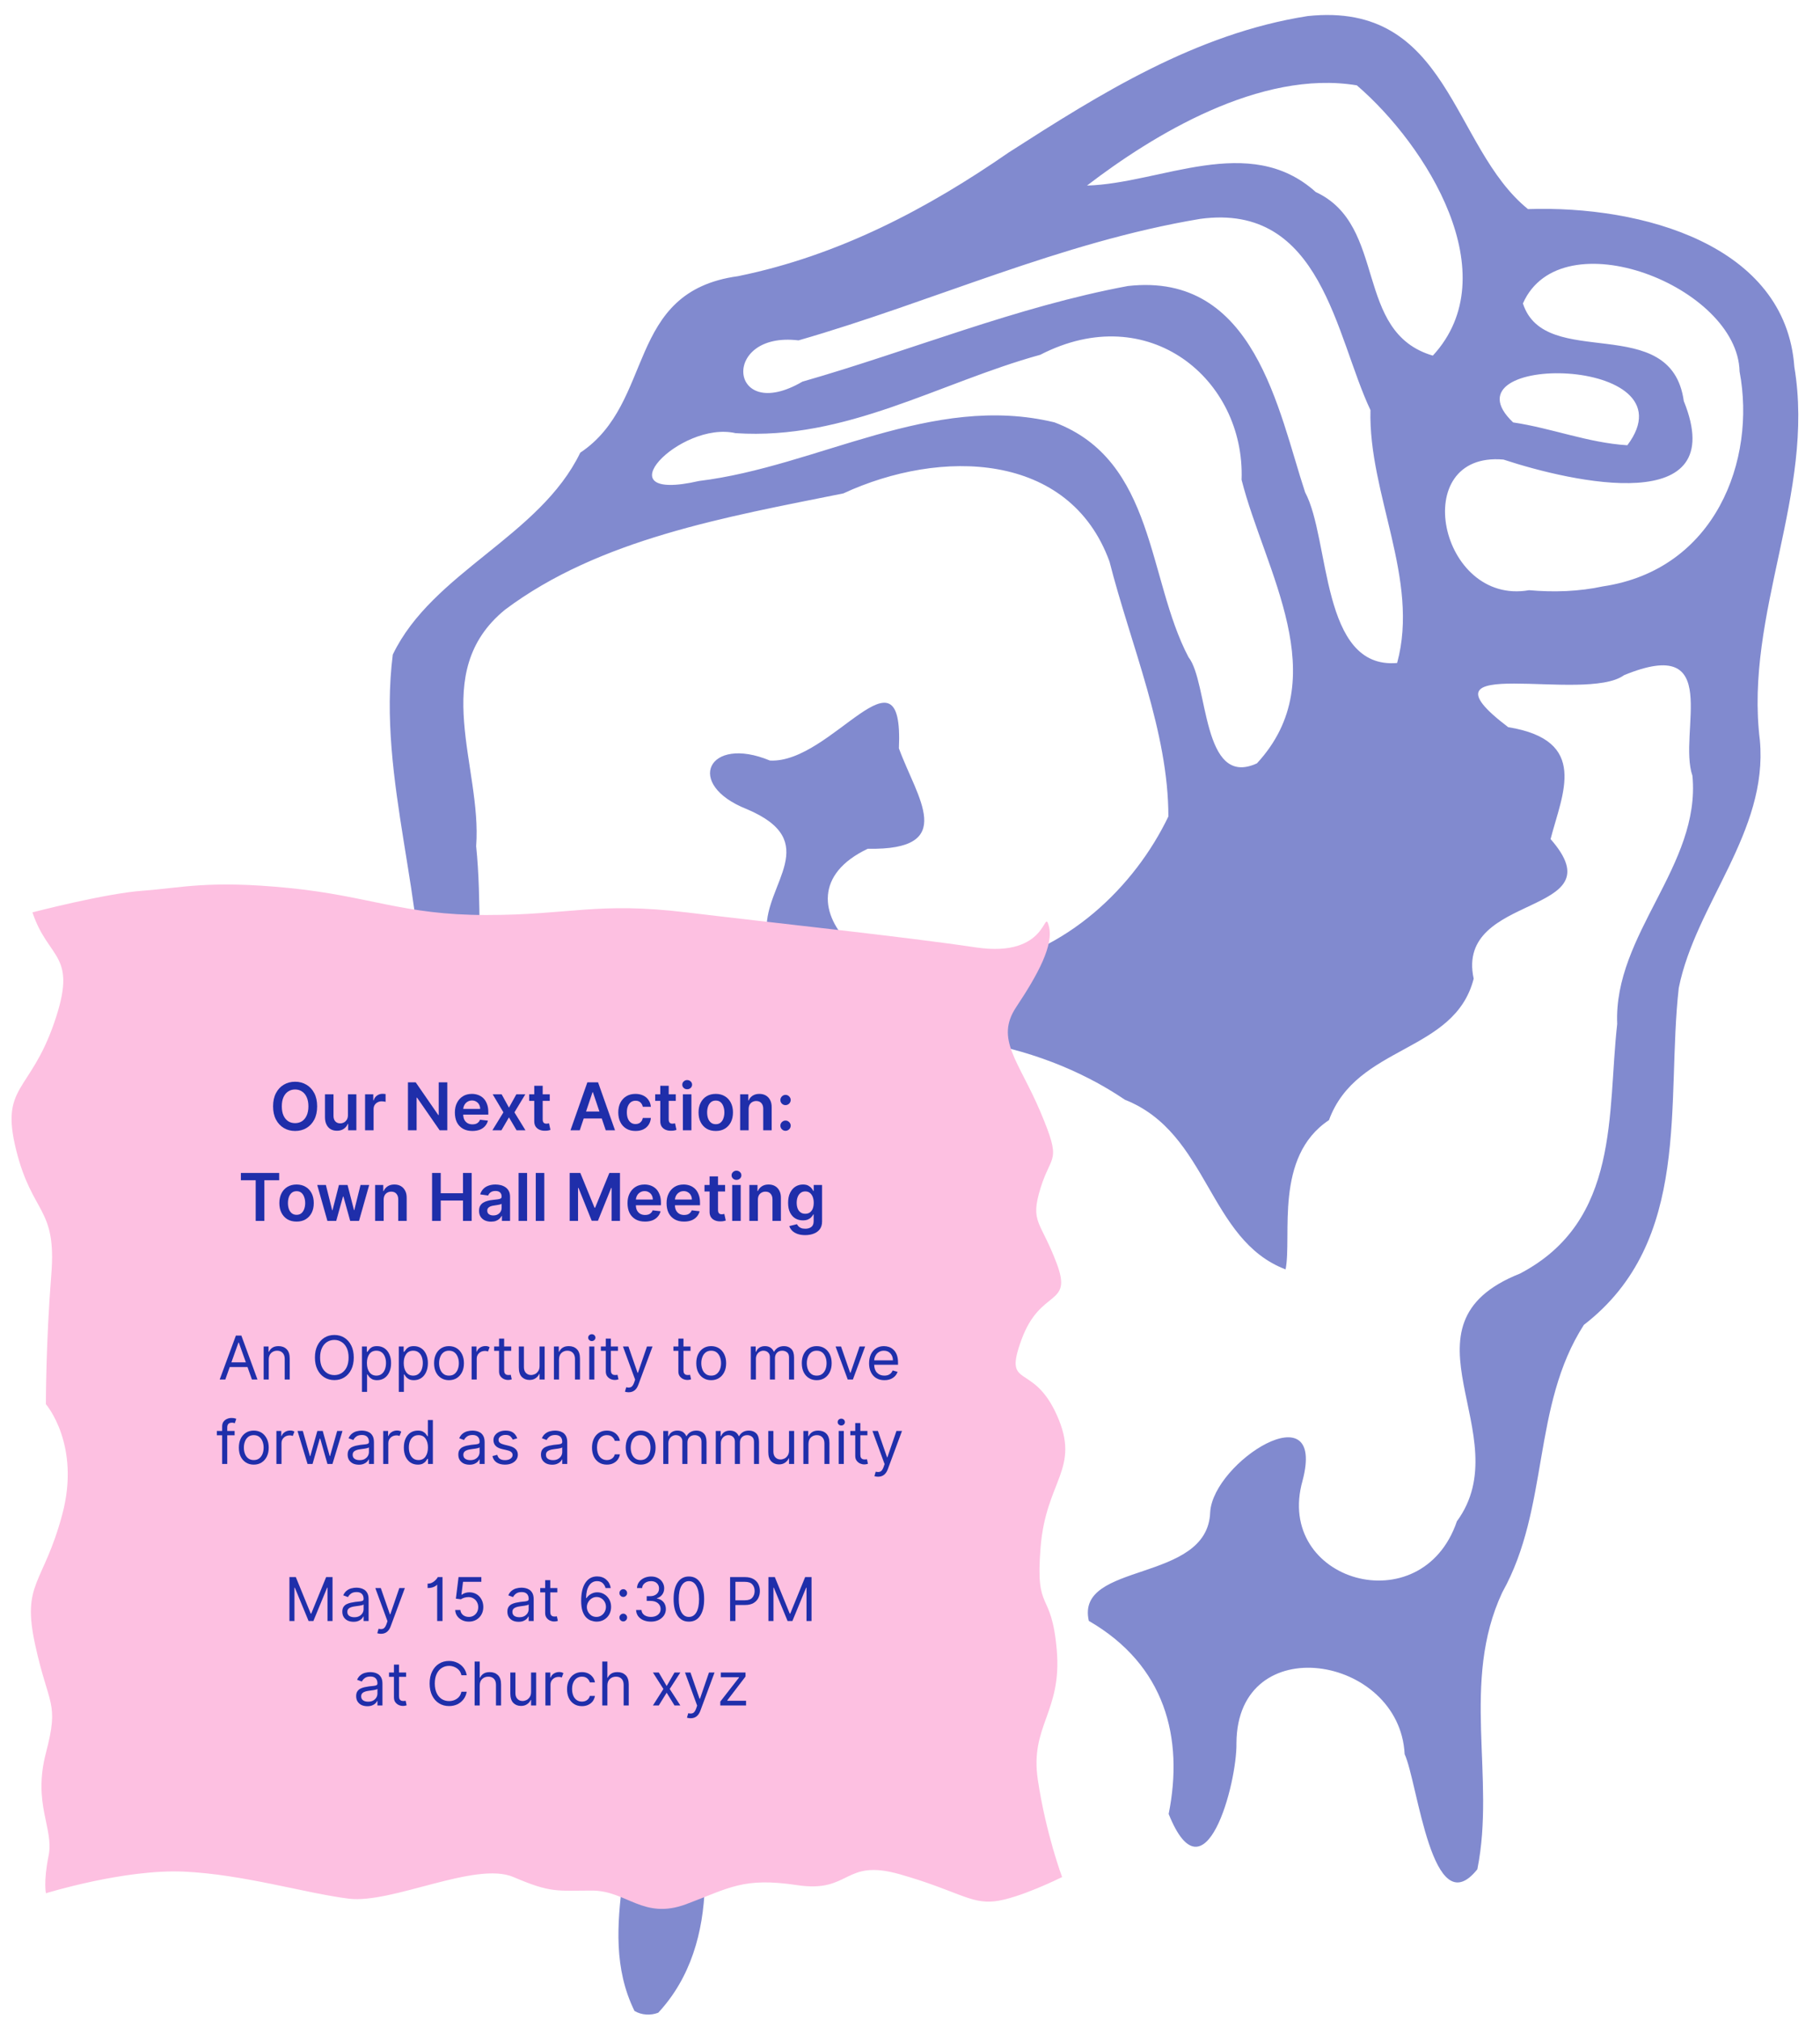 <svg xmlns="http://www.w3.org/2000/svg" xmlns:xlink="http://www.w3.org/1999/xlink" width="499" zoomAndPan="magnify" viewBox="0 0 374.25 415.5" height="554" preserveAspectRatio="xMidYMid meet" version="1.0"><defs><filter x="0%" y="0%" width="100%" height="100%" id="bcdc290017"><feColorMatrix values="0 0 0 0 1 0 0 0 0 1 0 0 0 0 1 0 0 0 1 0" color-interpolation-filters="sRGB"/></filter><g/><clipPath id="1113ad9e9d"><path d="M 79 1 L 372 1 L 372 414.836 L 79 414.836 Z M 79 1 " clip-rule="nonzero"/></clipPath><mask id="77ce553e90"><g filter="url(#bcdc290017)"><rect x="-37.425" width="449.1" fill="#000000" y="-41.55" height="498.6" fill-opacity="0.56"/></g></mask><clipPath id="7cea744dd3"><path d="M 1 2 L 291 2 L 291 413.801 L 1 413.801 Z M 1 2 " clip-rule="nonzero"/></clipPath><clipPath id="b02ec1f7fa"><rect x="0" width="293" y="0" height="414"/></clipPath></defs><g clip-path="url(#1113ad9e9d)"><g mask="url(#77ce553e90)"><g transform="matrix(1, 0, 0, 1, 79, 1)"><g clip-path="url(#b02ec1f7fa)"><g clip-path="url(#7cea744dd3)"><path fill="#1f2eaa" d="M 51.465 412.492 C 42.961 395.148 54.109 376 49.852 357.836 C 51.195 328.426 53.738 297.199 37.094 270.457 C 25.711 251.215 6.047 233.895 7.586 210.562 C 9.102 184.711 -1.492 159.359 1.77 133.598 C 9.922 116.641 31.984 109.316 40.316 92.086 C 55.777 81.781 49.453 58.984 72.762 55.789 C 93.52 51.555 111.789 41.875 128.449 30.336 C 147.102 18.367 166.906 5.898 189.902 2.305 C 219.125 -0.801 219.453 29.258 235.203 41.996 C 258.645 41.219 288.188 49.336 289.973 74.449 C 294.32 100.395 279.66 125.238 282.887 151.23 C 284.613 170.059 269.664 184.883 266.207 202.152 C 263.551 225.586 269.059 254.172 246.691 271.43 C 235.953 288.141 239.656 309.004 229.914 326.438 C 221.312 344.859 228.582 364.5 224.789 383.367 C 215.461 395.062 212.539 365.504 209.84 359.707 C 208.828 339.309 175.414 333.809 175.254 357.395 C 175.406 365.684 168.758 390.602 161.316 371.992 C 164.441 356.348 160.621 341.395 144.898 332.297 C 142.082 319.98 169.359 324.656 169.852 309.934 C 170.496 299.555 193.738 284.852 188.852 303.441 C 182.98 324.18 213.359 333.027 220.586 311.812 C 233.602 294.035 206.902 271.453 233.559 260.879 C 254.25 250.043 251.484 227.793 253.547 209.562 C 252.77 191.047 270.777 176.984 269.016 158.52 C 265.977 149.582 275.52 129.375 254.953 137.836 C 246.902 143.707 210.664 133.008 231.133 148.523 C 247.848 151.242 242.266 162.172 239.848 171.535 C 253.914 187.562 220.145 182.316 224.035 200.238 C 220.125 215.609 199.965 213.766 194.277 229.324 C 182.941 236.859 186.715 253.164 185.359 260.02 C 169.355 253.922 169.59 231.969 152.32 225.137 C 133.859 212.598 107.758 208.496 85.914 214.988 C 67.754 213.312 90.727 198.609 78.656 190.074 C 78.316 180.684 90.305 172.016 74.555 165.371 C 61.676 160.289 66.602 150.102 79.32 155.387 C 92.047 156.051 106.867 130.105 105.844 152.879 C 109.539 163.043 118.129 173.867 99.43 173.531 C 77.598 183.895 104.227 207.57 122.348 197.949 C 140.293 194.945 154.324 181.352 161.254 166.887 C 161.273 149.477 153.52 131.633 149.141 114.449 C 140.891 91.836 114.43 91.195 94.418 100.457 C 70.285 105.312 44.211 109.828 24.828 124.387 C 9.074 137.289 20.156 156.777 18.914 172.98 C 21.234 195.719 15.691 220.496 30.23 240.832 C 41.645 260.344 60.684 277.434 60.906 300.766 C 65.695 320.277 59.051 339.77 61.68 359.066 C 66.746 375.562 69.715 398.484 56.359 412.863 C 54.797 413.48 52.887 413.363 51.469 412.496 Z M 179.469 155.961 C 195.625 138.457 181.031 116.32 176.309 97.66 C 177.051 77 157.203 60.457 134.914 71.953 C 114.066 77.703 94.98 89.582 72.254 88.07 C 60.855 85.441 44.332 102.574 64.742 97.902 C 89.203 94.914 112.625 79.746 137.832 85.848 C 158.59 93.672 156.914 118.043 165.395 134.129 C 169.531 139.355 168.078 161.215 179.469 155.961 Z M 208.293 135.332 C 212.969 118.156 202.371 100.605 202.809 83.324 C 195.637 68.168 192.82 40.605 167.797 44.008 C 139.07 48.797 112.863 61.031 85.199 68.992 C 69.07 67.043 70.828 86.332 86 77.477 C 108.344 71.078 129.93 62.094 152.922 57.812 C 179.059 54.848 183.875 83.598 189.375 100.234 C 194.555 109.891 192.523 136.688 208.289 135.328 Z M 250.625 119.574 C 273.746 116.125 282.168 93.621 278.711 75.387 C 278.34 57.91 241.984 43.652 234.16 61.398 C 238.699 75.453 264.645 62.852 267.242 81.469 C 276.984 105.539 244.406 98.191 230.16 93.5 C 210.41 91.77 217.016 123.598 235.422 120.359 C 240.484 120.809 245.664 120.641 250.625 119.574 Z M 255.633 90.555 C 269.625 71.938 217.008 71.461 232.148 85.859 C 240.074 87.031 247.566 90.059 255.633 90.555 Z M 215.637 72.125 C 231 55.465 214.348 28.875 200.008 16.547 C 180.125 13.262 158.012 26.816 144.52 37.156 C 159.676 36.746 177.887 26.172 191.555 38.484 C 206.395 45.348 199.246 67.312 215.633 72.125 Z M 215.637 72.125 " fill-opacity="1" fill-rule="nonzero"/></g></g></g></g></g><path fill="#fdc0e1" d="M 6.672 187.605 C 10 197.605 16.125 195.941 11.117 210.387 C 6.105 224.832 0 223.148 3.328 236.496 C 6.656 249.844 11.664 248.16 10.551 262.059 C 9.434 275.953 9.434 288.734 9.434 288.734 C 9.434 288.734 16.676 297.051 12.781 311.496 C 8.887 325.941 4.441 325.395 7.223 338.172 C 10 350.953 12.215 349.84 9.453 360.406 C 6.691 370.977 11.117 375.965 10 381.523 C 8.887 387.082 9.453 389.297 9.453 389.297 C 9.453 389.297 25.562 384.305 37.793 384.852 C 50.023 385.402 62.785 389.297 71.691 390.41 C 80.578 391.527 97.801 382.641 105.59 385.969 C 113.359 389.297 114.477 388.746 121.699 388.746 C 128.922 388.746 132.246 394.855 141.152 391.527 C 150.039 388.199 152.816 385.969 163.934 387.633 C 175.051 389.297 173.387 382.074 185.051 385.402 C 196.719 388.727 199.496 391.508 204.508 390.957 C 209.516 390.41 218.402 385.969 218.402 385.969 C 218.402 385.969 215.074 377.082 213.41 365.965 C 211.746 354.848 218.402 352.07 217.305 339.289 C 216.191 326.508 212.863 332.066 213.977 318.172 C 215.094 304.273 222.316 302.062 217.305 290.945 C 212.316 279.828 206.188 285.953 210.082 275.387 C 213.977 264.816 220.633 268.711 217.305 259.828 C 213.977 250.941 211.746 251.488 213.977 244.266 C 216.211 237.047 218.422 239.277 213.977 228.707 C 209.535 218.156 204.523 213.715 208.988 207.043 C 213.43 200.367 216.758 194.262 215.66 190.367 C 214.566 186.473 215.66 197.039 200.668 194.809 C 185.676 192.578 159.453 189.816 141.113 187.605 C 122.777 185.395 117.219 188.152 99.992 188.152 C 82.77 188.152 76.098 184.258 59.441 182.594 C 42.785 180.934 37.207 182.594 29.438 183.145 C 21.668 183.691 6.672 187.605 6.672 187.605 Z M 6.672 187.605 " fill-opacity="1" fill-rule="nonzero"/><g fill="#1f2eaa" fill-opacity="1"><g transform="translate(55.435, 232.414)"><g><path d="M 9.781 -4.922 C 9.781 -3.859 9.582 -2.945 9.188 -2.188 C 8.789 -1.438 8.25 -0.859 7.562 -0.453 C 6.883 -0.055 6.113 0.141 5.25 0.141 C 4.383 0.141 3.609 -0.062 2.922 -0.469 C 2.242 -0.875 1.707 -1.453 1.312 -2.203 C 0.914 -2.961 0.719 -3.867 0.719 -4.922 C 0.719 -5.984 0.914 -6.891 1.312 -7.641 C 1.707 -8.398 2.242 -8.977 2.922 -9.375 C 3.609 -9.781 4.383 -9.984 5.25 -9.984 C 6.113 -9.984 6.883 -9.781 7.562 -9.375 C 8.25 -8.977 8.789 -8.398 9.188 -7.641 C 9.582 -6.891 9.781 -5.984 9.781 -4.922 Z M 7.984 -4.922 C 7.984 -5.672 7.863 -6.301 7.625 -6.812 C 7.395 -7.332 7.07 -7.723 6.656 -7.984 C 6.25 -8.254 5.781 -8.391 5.25 -8.391 C 4.707 -8.391 4.234 -8.254 3.828 -7.984 C 3.422 -7.723 3.098 -7.332 2.859 -6.812 C 2.629 -6.301 2.516 -5.672 2.516 -4.922 C 2.516 -4.18 2.629 -3.551 2.859 -3.031 C 3.098 -2.52 3.422 -2.129 3.828 -1.859 C 4.234 -1.598 4.707 -1.469 5.25 -1.469 C 5.781 -1.469 6.25 -1.598 6.656 -1.859 C 7.07 -2.129 7.395 -2.52 7.625 -3.031 C 7.863 -3.551 7.984 -4.18 7.984 -4.922 Z M 7.984 -4.922 "/></g></g></g><g fill="#1f2eaa" fill-opacity="1"><g transform="translate(65.936, 232.414)"><g><path d="M 5.609 -3.109 L 5.609 -7.391 L 7.344 -7.391 L 7.344 0 L 5.656 0 L 5.656 -1.312 L 5.578 -1.312 C 5.41 -0.895 5.133 -0.555 4.75 -0.297 C 4.375 -0.035 3.91 0.094 3.359 0.094 C 2.867 0.094 2.438 -0.008 2.062 -0.219 C 1.695 -0.438 1.41 -0.754 1.203 -1.172 C 0.992 -1.586 0.891 -2.094 0.891 -2.688 L 0.891 -7.391 L 2.641 -7.391 L 2.641 -2.953 C 2.641 -2.484 2.766 -2.109 3.016 -1.828 C 3.273 -1.555 3.613 -1.422 4.031 -1.422 C 4.289 -1.422 4.539 -1.484 4.781 -1.609 C 5.02 -1.734 5.219 -1.922 5.375 -2.172 C 5.531 -2.422 5.609 -2.734 5.609 -3.109 Z M 5.609 -3.109 "/></g></g></g><g fill="#1f2eaa" fill-opacity="1"><g transform="translate(74.179, 232.414)"><g><path d="M 0.891 0 L 0.891 -7.391 L 2.578 -7.391 L 2.578 -6.156 L 2.656 -6.156 C 2.789 -6.582 3.02 -6.91 3.344 -7.141 C 3.676 -7.379 4.055 -7.5 4.484 -7.5 C 4.578 -7.5 4.68 -7.492 4.797 -7.484 C 4.922 -7.473 5.023 -7.461 5.109 -7.453 L 5.109 -5.844 C 5.035 -5.875 4.914 -5.898 4.75 -5.922 C 4.594 -5.941 4.441 -5.953 4.297 -5.953 C 3.984 -5.953 3.695 -5.879 3.438 -5.734 C 3.188 -5.598 2.988 -5.41 2.844 -5.172 C 2.707 -4.93 2.641 -4.656 2.641 -4.344 L 2.641 0 Z M 0.891 0 "/></g></g></g><g fill="#1f2eaa" fill-opacity="1"><g transform="translate(79.555, 232.414)"><g/></g></g><g fill="#1f2eaa" fill-opacity="1"><g transform="translate(82.919, 232.414)"><g><path d="M 9.062 -9.859 L 9.062 0 L 7.484 0 L 2.844 -6.703 L 2.75 -6.703 L 2.75 0 L 0.969 0 L 0.969 -9.859 L 2.562 -9.859 L 7.203 -3.141 L 7.297 -3.141 L 7.297 -9.859 Z M 9.062 -9.859 "/></g></g></g><g fill="#1f2eaa" fill-opacity="1"><g transform="translate(92.958, 232.414)"><g><path d="M 4.172 0.141 C 3.43 0.141 2.789 -0.008 2.25 -0.312 C 1.707 -0.625 1.289 -1.062 1 -1.625 C 0.719 -2.195 0.578 -2.875 0.578 -3.656 C 0.578 -4.414 0.723 -5.082 1.016 -5.656 C 1.305 -6.227 1.711 -6.676 2.234 -7 C 2.754 -7.32 3.367 -7.484 4.078 -7.484 C 4.523 -7.484 4.953 -7.41 5.359 -7.266 C 5.766 -7.117 6.125 -6.895 6.438 -6.594 C 6.75 -6.289 6.992 -5.898 7.172 -5.422 C 7.359 -4.953 7.453 -4.395 7.453 -3.75 L 7.453 -3.219 L 1.391 -3.219 L 1.391 -4.391 L 5.781 -4.391 C 5.781 -4.723 5.707 -5.02 5.562 -5.281 C 5.426 -5.539 5.227 -5.742 4.969 -5.891 C 4.719 -6.047 4.426 -6.125 4.094 -6.125 C 3.738 -6.125 3.426 -6.035 3.156 -5.859 C 2.883 -5.691 2.676 -5.469 2.531 -5.188 C 2.383 -4.914 2.305 -4.613 2.297 -4.281 L 2.297 -3.266 C 2.297 -2.828 2.375 -2.457 2.531 -2.156 C 2.695 -1.852 2.922 -1.617 3.203 -1.453 C 3.484 -1.297 3.812 -1.219 4.188 -1.219 C 4.438 -1.219 4.664 -1.25 4.875 -1.312 C 5.082 -1.383 5.258 -1.492 5.406 -1.641 C 5.562 -1.785 5.676 -1.961 5.75 -2.172 L 7.375 -1.984 C 7.27 -1.555 7.07 -1.18 6.781 -0.859 C 6.5 -0.535 6.133 -0.285 5.688 -0.109 C 5.25 0.055 4.742 0.141 4.172 0.141 Z M 4.172 0.141 "/></g></g></g><g fill="#1f2eaa" fill-opacity="1"><g transform="translate(100.846, 232.414)"><g><path d="M 2.312 -7.391 L 3.812 -4.656 L 5.328 -7.391 L 7.172 -7.391 L 4.938 -3.688 L 7.203 0 L 5.375 0 L 3.812 -2.656 L 2.266 0 L 0.406 0 L 2.672 -3.688 L 0.469 -7.391 Z M 2.312 -7.391 "/></g></g></g><g fill="#1f2eaa" fill-opacity="1"><g transform="translate(108.469, 232.414)"><g><path d="M 4.578 -7.391 L 4.578 -6.047 L 0.344 -6.047 L 0.344 -7.391 Z M 1.391 -9.156 L 3.125 -9.156 L 3.125 -2.219 C 3.125 -1.988 3.16 -1.812 3.234 -1.688 C 3.305 -1.562 3.398 -1.473 3.516 -1.422 C 3.641 -1.379 3.773 -1.359 3.922 -1.359 C 4.023 -1.359 4.125 -1.367 4.219 -1.391 C 4.312 -1.41 4.379 -1.426 4.422 -1.438 L 4.719 -0.078 C 4.625 -0.047 4.488 -0.008 4.312 0.031 C 4.145 0.07 3.938 0.094 3.688 0.094 C 3.258 0.113 2.867 0.051 2.516 -0.094 C 2.16 -0.238 1.879 -0.461 1.672 -0.766 C 1.473 -1.078 1.379 -1.469 1.391 -1.938 Z M 1.391 -9.156 "/></g></g></g><g fill="#1f2eaa" fill-opacity="1"><g transform="translate(113.618, 232.414)"><g/></g></g><g fill="#1f2eaa" fill-opacity="1"><g transform="translate(116.982, 232.414)"><g><path d="M 2.234 0 L 0.328 0 L 3.797 -9.859 L 6 -9.859 L 9.484 0 L 7.578 0 L 4.938 -7.828 L 4.859 -7.828 Z M 2.297 -3.859 L 7.5 -3.859 L 7.5 -2.422 L 2.297 -2.422 Z M 2.297 -3.859 "/></g></g></g><g fill="#1f2eaa" fill-opacity="1"><g transform="translate(126.559, 232.414)"><g><path d="M 4.125 0.141 C 3.383 0.141 2.75 -0.02 2.219 -0.344 C 1.688 -0.664 1.281 -1.113 1 -1.688 C 0.719 -2.258 0.578 -2.922 0.578 -3.672 C 0.578 -4.422 0.719 -5.082 1 -5.656 C 1.289 -6.227 1.703 -6.676 2.234 -7 C 2.766 -7.32 3.391 -7.484 4.109 -7.484 C 4.703 -7.484 5.227 -7.375 5.688 -7.156 C 6.156 -6.938 6.523 -6.625 6.797 -6.219 C 7.078 -5.82 7.238 -5.359 7.281 -4.828 L 5.625 -4.828 C 5.551 -5.18 5.391 -5.477 5.141 -5.719 C 4.891 -5.957 4.551 -6.078 4.125 -6.078 C 3.77 -6.078 3.457 -5.984 3.188 -5.797 C 2.926 -5.609 2.719 -5.332 2.562 -4.969 C 2.414 -4.613 2.344 -4.188 2.344 -3.688 C 2.344 -3.188 2.414 -2.754 2.562 -2.391 C 2.707 -2.035 2.914 -1.758 3.188 -1.562 C 3.457 -1.375 3.77 -1.281 4.125 -1.281 C 4.383 -1.281 4.613 -1.328 4.812 -1.422 C 5.02 -1.516 5.191 -1.656 5.328 -1.844 C 5.473 -2.031 5.57 -2.258 5.625 -2.531 L 7.281 -2.531 C 7.238 -2 7.082 -1.531 6.812 -1.125 C 6.551 -0.727 6.191 -0.414 5.734 -0.188 C 5.273 0.031 4.738 0.141 4.125 0.141 Z M 4.125 0.141 "/></g></g></g><g fill="#1f2eaa" fill-opacity="1"><g transform="translate(134.384, 232.414)"><g><path d="M 4.578 -7.391 L 4.578 -6.047 L 0.344 -6.047 L 0.344 -7.391 Z M 1.391 -9.156 L 3.125 -9.156 L 3.125 -2.219 C 3.125 -1.988 3.16 -1.812 3.234 -1.688 C 3.305 -1.562 3.398 -1.473 3.516 -1.422 C 3.641 -1.379 3.773 -1.359 3.922 -1.359 C 4.023 -1.359 4.125 -1.367 4.219 -1.391 C 4.312 -1.41 4.379 -1.426 4.422 -1.438 L 4.719 -0.078 C 4.625 -0.047 4.488 -0.008 4.312 0.031 C 4.145 0.07 3.938 0.094 3.688 0.094 C 3.258 0.113 2.867 0.051 2.516 -0.094 C 2.16 -0.238 1.879 -0.461 1.672 -0.766 C 1.473 -1.078 1.379 -1.469 1.391 -1.938 Z M 1.391 -9.156 "/></g></g></g><g fill="#1f2eaa" fill-opacity="1"><g transform="translate(139.534, 232.414)"><g><path d="M 0.891 0 L 0.891 -7.391 L 2.641 -7.391 L 2.641 0 Z M 1.766 -8.438 C 1.492 -8.438 1.258 -8.523 1.062 -8.703 C 0.863 -8.891 0.766 -9.113 0.766 -9.375 C 0.766 -9.645 0.863 -9.867 1.062 -10.047 C 1.258 -10.234 1.492 -10.328 1.766 -10.328 C 2.047 -10.328 2.285 -10.234 2.484 -10.047 C 2.68 -9.867 2.781 -9.645 2.781 -9.375 C 2.781 -9.113 2.68 -8.891 2.484 -8.703 C 2.285 -8.523 2.047 -8.438 1.766 -8.438 Z M 1.766 -8.438 "/></g></g></g><g fill="#1f2eaa" fill-opacity="1"><g transform="translate(143.066, 232.414)"><g><path d="M 4.125 0.141 C 3.395 0.141 2.766 -0.016 2.234 -0.328 C 1.711 -0.648 1.305 -1.094 1.016 -1.656 C 0.723 -2.227 0.578 -2.898 0.578 -3.672 C 0.578 -4.43 0.723 -5.098 1.016 -5.672 C 1.305 -6.242 1.711 -6.688 2.234 -7 C 2.766 -7.32 3.395 -7.484 4.125 -7.484 C 4.844 -7.484 5.461 -7.32 5.984 -7 C 6.516 -6.688 6.926 -6.242 7.219 -5.672 C 7.508 -5.098 7.656 -4.43 7.656 -3.672 C 7.656 -2.898 7.508 -2.227 7.219 -1.656 C 6.926 -1.094 6.516 -0.648 5.984 -0.328 C 5.461 -0.016 4.844 0.141 4.125 0.141 Z M 4.125 -1.25 C 4.52 -1.25 4.848 -1.359 5.109 -1.578 C 5.367 -1.797 5.562 -2.086 5.688 -2.453 C 5.82 -2.816 5.891 -3.223 5.891 -3.672 C 5.891 -4.117 5.82 -4.523 5.688 -4.891 C 5.562 -5.266 5.367 -5.562 5.109 -5.781 C 4.848 -6 4.52 -6.109 4.125 -6.109 C 3.727 -6.109 3.395 -6 3.125 -5.781 C 2.863 -5.562 2.664 -5.266 2.531 -4.891 C 2.406 -4.523 2.344 -4.117 2.344 -3.672 C 2.344 -3.223 2.406 -2.816 2.531 -2.453 C 2.664 -2.086 2.863 -1.797 3.125 -1.578 C 3.395 -1.359 3.727 -1.25 4.125 -1.25 Z M 4.125 -1.25 "/></g></g></g><g fill="#1f2eaa" fill-opacity="1"><g transform="translate(151.305, 232.414)"><g><path d="M 2.641 -4.328 L 2.641 0 L 0.891 0 L 0.891 -7.391 L 2.562 -7.391 L 2.562 -6.141 L 2.641 -6.141 C 2.816 -6.547 3.086 -6.867 3.453 -7.109 C 3.828 -7.359 4.289 -7.484 4.844 -7.484 C 5.352 -7.484 5.797 -7.375 6.172 -7.156 C 6.555 -6.938 6.852 -6.617 7.062 -6.203 C 7.281 -5.797 7.383 -5.297 7.375 -4.703 L 7.375 0 L 5.641 0 L 5.641 -4.438 C 5.641 -4.926 5.508 -5.312 5.25 -5.594 C 5 -5.875 4.648 -6.016 4.203 -6.016 C 3.898 -6.016 3.629 -5.945 3.391 -5.812 C 3.148 -5.676 2.961 -5.484 2.828 -5.234 C 2.703 -4.984 2.641 -4.68 2.641 -4.328 Z M 2.641 -4.328 "/></g></g></g><g fill="#1f2eaa" fill-opacity="1"><g transform="translate(159.568, 232.414)"><g><path d="M 1.969 0.109 C 1.676 0.109 1.426 0.004 1.219 -0.203 C 1.008 -0.41 0.906 -0.66 0.906 -0.953 C 0.906 -1.242 1.008 -1.488 1.219 -1.688 C 1.426 -1.895 1.676 -2 1.969 -2 C 2.25 -2 2.492 -1.895 2.703 -1.688 C 2.91 -1.488 3.02 -1.242 3.031 -0.953 C 3.02 -0.754 2.969 -0.57 2.875 -0.406 C 2.781 -0.25 2.648 -0.125 2.484 -0.031 C 2.328 0.062 2.156 0.109 1.969 0.109 Z M 1.969 -5.172 C 1.676 -5.172 1.426 -5.27 1.219 -5.469 C 1.008 -5.676 0.906 -5.926 0.906 -6.219 C 0.906 -6.508 1.008 -6.758 1.219 -6.969 C 1.426 -7.176 1.676 -7.281 1.969 -7.281 C 2.25 -7.281 2.492 -7.176 2.703 -6.969 C 2.91 -6.758 3.02 -6.508 3.031 -6.219 C 3.02 -6.031 2.969 -5.852 2.875 -5.688 C 2.781 -5.531 2.648 -5.406 2.484 -5.312 C 2.328 -5.219 2.156 -5.172 1.969 -5.172 Z M 1.969 -5.172 "/></g></g></g><g fill="#1f2eaa" fill-opacity="1"><g transform="translate(163.506, 232.414)"><g/></g></g><g fill="#1f2eaa" fill-opacity="1"><g transform="translate(49.003, 251.048)"><g><path d="M 0.531 -8.359 L 0.531 -9.859 L 8.406 -9.859 L 8.406 -8.359 L 5.359 -8.359 L 5.359 0 L 3.578 0 L 3.578 -8.359 Z M 0.531 -8.359 "/></g></g></g><g fill="#1f2eaa" fill-opacity="1"><g transform="translate(56.866, 251.048)"><g><path d="M 4.125 0.141 C 3.395 0.141 2.766 -0.016 2.234 -0.328 C 1.711 -0.648 1.305 -1.094 1.016 -1.656 C 0.723 -2.227 0.578 -2.898 0.578 -3.672 C 0.578 -4.43 0.723 -5.098 1.016 -5.672 C 1.305 -6.242 1.711 -6.688 2.234 -7 C 2.766 -7.32 3.395 -7.484 4.125 -7.484 C 4.844 -7.484 5.461 -7.32 5.984 -7 C 6.516 -6.688 6.926 -6.242 7.219 -5.672 C 7.508 -5.098 7.656 -4.43 7.656 -3.672 C 7.656 -2.898 7.508 -2.227 7.219 -1.656 C 6.926 -1.094 6.516 -0.648 5.984 -0.328 C 5.461 -0.016 4.844 0.141 4.125 0.141 Z M 4.125 -1.25 C 4.52 -1.25 4.848 -1.359 5.109 -1.578 C 5.367 -1.797 5.562 -2.086 5.688 -2.453 C 5.82 -2.816 5.891 -3.223 5.891 -3.672 C 5.891 -4.117 5.82 -4.523 5.688 -4.891 C 5.562 -5.266 5.367 -5.562 5.109 -5.781 C 4.848 -6 4.52 -6.109 4.125 -6.109 C 3.727 -6.109 3.395 -6 3.125 -5.781 C 2.863 -5.562 2.664 -5.266 2.531 -4.891 C 2.406 -4.523 2.344 -4.117 2.344 -3.672 C 2.344 -3.223 2.406 -2.816 2.531 -2.453 C 2.664 -2.086 2.863 -1.797 3.125 -1.578 C 3.395 -1.359 3.727 -1.25 4.125 -1.25 Z M 4.125 -1.25 "/></g></g></g><g fill="#1f2eaa" fill-opacity="1"><g transform="translate(64.903, 251.048)"><g><path d="M 2.422 0 L 0.328 -7.391 L 2.109 -7.391 L 3.406 -2.188 L 3.469 -2.188 L 4.797 -7.391 L 6.562 -7.391 L 7.891 -2.219 L 7.953 -2.219 L 9.234 -7.391 L 11.016 -7.391 L 8.922 0 L 7.109 0 L 5.719 -5 L 5.625 -5 L 4.234 0 Z M 2.422 0 "/></g></g></g><g fill="#1f2eaa" fill-opacity="1"><g transform="translate(76.251, 251.048)"><g><path d="M 2.641 -4.328 L 2.641 0 L 0.891 0 L 0.891 -7.391 L 2.562 -7.391 L 2.562 -6.141 L 2.641 -6.141 C 2.816 -6.547 3.086 -6.867 3.453 -7.109 C 3.828 -7.359 4.289 -7.484 4.844 -7.484 C 5.352 -7.484 5.797 -7.375 6.172 -7.156 C 6.555 -6.938 6.852 -6.617 7.062 -6.203 C 7.281 -5.797 7.383 -5.297 7.375 -4.703 L 7.375 0 L 5.641 0 L 5.641 -4.438 C 5.641 -4.926 5.508 -5.312 5.25 -5.594 C 5 -5.875 4.648 -6.016 4.203 -6.016 C 3.898 -6.016 3.629 -5.945 3.391 -5.812 C 3.148 -5.676 2.961 -5.484 2.828 -5.234 C 2.703 -4.984 2.641 -4.68 2.641 -4.328 Z M 2.641 -4.328 "/></g></g></g><g fill="#1f2eaa" fill-opacity="1"><g transform="translate(84.514, 251.048)"><g/></g></g><g fill="#1f2eaa" fill-opacity="1"><g transform="translate(87.878, 251.048)"><g><path d="M 0.969 0 L 0.969 -9.859 L 2.75 -9.859 L 2.75 -5.688 L 7.328 -5.688 L 7.328 -9.859 L 9.109 -9.859 L 9.109 0 L 7.328 0 L 7.328 -4.188 L 2.75 -4.188 L 2.75 0 Z M 0.969 0 "/></g></g></g><g fill="#1f2eaa" fill-opacity="1"><g transform="translate(97.961, 251.048)"><g><path d="M 3.016 0.156 C 2.547 0.156 2.125 0.07 1.75 -0.094 C 1.383 -0.27 1.094 -0.52 0.875 -0.844 C 0.656 -1.176 0.547 -1.586 0.547 -2.078 C 0.547 -2.492 0.625 -2.836 0.781 -3.109 C 0.938 -3.379 1.145 -3.594 1.406 -3.75 C 1.676 -3.914 1.977 -4.039 2.312 -4.125 C 2.645 -4.219 2.992 -4.281 3.359 -4.312 C 3.785 -4.363 4.133 -4.406 4.406 -4.438 C 4.676 -4.477 4.875 -4.535 5 -4.609 C 5.125 -4.691 5.188 -4.816 5.188 -4.984 L 5.188 -5.016 C 5.188 -5.379 5.078 -5.66 4.859 -5.859 C 4.641 -6.055 4.332 -6.156 3.938 -6.156 C 3.508 -6.156 3.172 -6.062 2.922 -5.875 C 2.672 -5.688 2.504 -5.469 2.422 -5.219 L 0.781 -5.453 C 0.914 -5.898 1.129 -6.273 1.422 -6.578 C 1.711 -6.879 2.07 -7.102 2.5 -7.25 C 2.926 -7.406 3.398 -7.484 3.922 -7.484 C 4.273 -7.484 4.629 -7.441 4.984 -7.359 C 5.336 -7.273 5.66 -7.133 5.953 -6.938 C 6.242 -6.75 6.477 -6.492 6.656 -6.172 C 6.832 -5.848 6.922 -5.438 6.922 -4.938 L 6.922 0 L 5.25 0 L 5.25 -1.016 L 5.188 -1.016 C 5.082 -0.805 4.93 -0.613 4.734 -0.438 C 4.547 -0.258 4.305 -0.113 4.016 0 C 3.734 0.102 3.398 0.156 3.016 0.156 Z M 3.469 -1.125 C 3.82 -1.125 4.125 -1.191 4.375 -1.328 C 4.633 -1.473 4.832 -1.66 4.969 -1.891 C 5.113 -2.117 5.188 -2.375 5.188 -2.656 L 5.188 -3.516 C 5.133 -3.473 5.039 -3.43 4.906 -3.391 C 4.781 -3.359 4.633 -3.328 4.469 -3.297 C 4.312 -3.266 4.156 -3.238 4 -3.219 C 3.844 -3.195 3.707 -3.176 3.594 -3.156 C 3.332 -3.125 3.098 -3.066 2.891 -2.984 C 2.68 -2.898 2.52 -2.785 2.406 -2.641 C 2.289 -2.504 2.234 -2.328 2.234 -2.109 C 2.234 -1.785 2.348 -1.539 2.578 -1.375 C 2.805 -1.207 3.102 -1.125 3.469 -1.125 Z M 3.469 -1.125 "/></g></g></g><g fill="#1f2eaa" fill-opacity="1"><g transform="translate(105.747, 251.048)"><g><path d="M 2.641 -9.859 L 2.641 0 L 0.891 0 L 0.891 -9.859 Z M 2.641 -9.859 "/></g></g></g><g fill="#1f2eaa" fill-opacity="1"><g transform="translate(109.28, 251.048)"><g><path d="M 2.641 -9.859 L 2.641 0 L 0.891 0 L 0.891 -9.859 Z M 2.641 -9.859 "/></g></g></g><g fill="#1f2eaa" fill-opacity="1"><g transform="translate(112.812, 251.048)"><g/></g></g><g fill="#1f2eaa" fill-opacity="1"><g transform="translate(116.176, 251.048)"><g><path d="M 0.969 -9.859 L 3.156 -9.859 L 6.078 -2.719 L 6.203 -2.719 L 9.125 -9.859 L 11.312 -9.859 L 11.312 0 L 9.594 0 L 9.594 -6.766 L 9.5 -6.766 L 6.781 -0.031 L 5.5 -0.031 L 2.781 -6.781 L 2.688 -6.781 L 2.688 0 L 0.969 0 Z M 0.969 -9.859 "/></g></g></g><g fill="#1f2eaa" fill-opacity="1"><g transform="translate(128.458, 251.048)"><g><path d="M 4.172 0.141 C 3.43 0.141 2.789 -0.008 2.25 -0.312 C 1.707 -0.625 1.289 -1.062 1 -1.625 C 0.719 -2.195 0.578 -2.875 0.578 -3.656 C 0.578 -4.414 0.723 -5.082 1.016 -5.656 C 1.305 -6.227 1.711 -6.676 2.234 -7 C 2.754 -7.32 3.367 -7.484 4.078 -7.484 C 4.523 -7.484 4.953 -7.41 5.359 -7.266 C 5.766 -7.117 6.125 -6.895 6.438 -6.594 C 6.75 -6.289 6.992 -5.898 7.172 -5.422 C 7.359 -4.953 7.453 -4.395 7.453 -3.75 L 7.453 -3.219 L 1.391 -3.219 L 1.391 -4.391 L 5.781 -4.391 C 5.781 -4.723 5.707 -5.02 5.562 -5.281 C 5.426 -5.539 5.227 -5.742 4.969 -5.891 C 4.719 -6.047 4.426 -6.125 4.094 -6.125 C 3.738 -6.125 3.426 -6.035 3.156 -5.859 C 2.883 -5.691 2.676 -5.469 2.531 -5.188 C 2.383 -4.914 2.305 -4.613 2.297 -4.281 L 2.297 -3.266 C 2.297 -2.828 2.375 -2.457 2.531 -2.156 C 2.695 -1.852 2.922 -1.617 3.203 -1.453 C 3.484 -1.297 3.812 -1.219 4.188 -1.219 C 4.438 -1.219 4.664 -1.25 4.875 -1.312 C 5.082 -1.383 5.258 -1.492 5.406 -1.641 C 5.562 -1.785 5.676 -1.961 5.75 -2.172 L 7.375 -1.984 C 7.27 -1.555 7.07 -1.18 6.781 -0.859 C 6.5 -0.535 6.133 -0.285 5.688 -0.109 C 5.25 0.055 4.742 0.141 4.172 0.141 Z M 4.172 0.141 "/></g></g></g><g fill="#1f2eaa" fill-opacity="1"><g transform="translate(136.49, 251.048)"><g><path d="M 4.172 0.141 C 3.43 0.141 2.789 -0.008 2.25 -0.312 C 1.707 -0.625 1.289 -1.062 1 -1.625 C 0.719 -2.195 0.578 -2.875 0.578 -3.656 C 0.578 -4.414 0.723 -5.082 1.016 -5.656 C 1.305 -6.227 1.711 -6.676 2.234 -7 C 2.754 -7.32 3.367 -7.484 4.078 -7.484 C 4.523 -7.484 4.953 -7.41 5.359 -7.266 C 5.766 -7.117 6.125 -6.895 6.438 -6.594 C 6.75 -6.289 6.992 -5.898 7.172 -5.422 C 7.359 -4.953 7.453 -4.395 7.453 -3.75 L 7.453 -3.219 L 1.391 -3.219 L 1.391 -4.391 L 5.781 -4.391 C 5.781 -4.723 5.707 -5.02 5.562 -5.281 C 5.426 -5.539 5.227 -5.742 4.969 -5.891 C 4.719 -6.047 4.426 -6.125 4.094 -6.125 C 3.738 -6.125 3.426 -6.035 3.156 -5.859 C 2.883 -5.691 2.676 -5.469 2.531 -5.188 C 2.383 -4.914 2.305 -4.613 2.297 -4.281 L 2.297 -3.266 C 2.297 -2.828 2.375 -2.457 2.531 -2.156 C 2.695 -1.852 2.922 -1.617 3.203 -1.453 C 3.484 -1.297 3.812 -1.219 4.188 -1.219 C 4.438 -1.219 4.664 -1.25 4.875 -1.312 C 5.082 -1.383 5.258 -1.492 5.406 -1.641 C 5.562 -1.785 5.676 -1.961 5.75 -2.172 L 7.375 -1.984 C 7.27 -1.555 7.07 -1.18 6.781 -0.859 C 6.5 -0.535 6.133 -0.285 5.688 -0.109 C 5.25 0.055 4.742 0.141 4.172 0.141 Z M 4.172 0.141 "/></g></g></g><g fill="#1f2eaa" fill-opacity="1"><g transform="translate(144.522, 251.048)"><g><path d="M 4.578 -7.391 L 4.578 -6.047 L 0.344 -6.047 L 0.344 -7.391 Z M 1.391 -9.156 L 3.125 -9.156 L 3.125 -2.219 C 3.125 -1.988 3.16 -1.812 3.234 -1.688 C 3.305 -1.562 3.398 -1.473 3.516 -1.422 C 3.641 -1.379 3.773 -1.359 3.922 -1.359 C 4.023 -1.359 4.125 -1.367 4.219 -1.391 C 4.312 -1.41 4.379 -1.426 4.422 -1.438 L 4.719 -0.078 C 4.625 -0.047 4.488 -0.008 4.312 0.031 C 4.145 0.07 3.938 0.094 3.688 0.094 C 3.258 0.113 2.867 0.051 2.516 -0.094 C 2.16 -0.238 1.879 -0.461 1.672 -0.766 C 1.473 -1.078 1.379 -1.469 1.391 -1.938 Z M 1.391 -9.156 "/></g></g></g><g fill="#1f2eaa" fill-opacity="1"><g transform="translate(149.671, 251.048)"><g><path d="M 0.891 0 L 0.891 -7.391 L 2.641 -7.391 L 2.641 0 Z M 1.766 -8.438 C 1.492 -8.438 1.258 -8.523 1.062 -8.703 C 0.863 -8.891 0.766 -9.113 0.766 -9.375 C 0.766 -9.645 0.863 -9.867 1.062 -10.047 C 1.258 -10.234 1.492 -10.328 1.766 -10.328 C 2.047 -10.328 2.285 -10.234 2.484 -10.047 C 2.68 -9.867 2.781 -9.645 2.781 -9.375 C 2.781 -9.113 2.68 -8.891 2.484 -8.703 C 2.285 -8.523 2.047 -8.438 1.766 -8.438 Z M 1.766 -8.438 "/></g></g></g><g fill="#1f2eaa" fill-opacity="1"><g transform="translate(153.204, 251.048)"><g><path d="M 2.641 -4.328 L 2.641 0 L 0.891 0 L 0.891 -7.391 L 2.562 -7.391 L 2.562 -6.141 L 2.641 -6.141 C 2.816 -6.547 3.086 -6.867 3.453 -7.109 C 3.828 -7.359 4.289 -7.484 4.844 -7.484 C 5.352 -7.484 5.797 -7.375 6.172 -7.156 C 6.555 -6.938 6.852 -6.617 7.062 -6.203 C 7.281 -5.797 7.383 -5.297 7.375 -4.703 L 7.375 0 L 5.641 0 L 5.641 -4.438 C 5.641 -4.926 5.508 -5.312 5.25 -5.594 C 5 -5.875 4.648 -6.016 4.203 -6.016 C 3.898 -6.016 3.629 -5.945 3.391 -5.812 C 3.148 -5.676 2.961 -5.484 2.828 -5.234 C 2.703 -4.984 2.641 -4.68 2.641 -4.328 Z M 2.641 -4.328 "/></g></g></g><g fill="#1f2eaa" fill-opacity="1"><g transform="translate(161.467, 251.048)"><g><path d="M 4.109 2.922 C 3.484 2.922 2.945 2.836 2.5 2.672 C 2.051 2.504 1.688 2.281 1.406 2 C 1.133 1.719 0.945 1.406 0.844 1.062 L 2.422 0.672 C 2.484 0.816 2.582 0.961 2.719 1.109 C 2.852 1.254 3.035 1.375 3.266 1.469 C 3.492 1.562 3.785 1.609 4.141 1.609 C 4.629 1.609 5.035 1.488 5.359 1.25 C 5.68 1.008 5.844 0.617 5.844 0.078 L 5.844 -1.328 L 5.766 -1.328 C 5.672 -1.148 5.535 -0.961 5.359 -0.766 C 5.191 -0.578 4.969 -0.422 4.688 -0.297 C 4.406 -0.172 4.055 -0.109 3.641 -0.109 C 3.066 -0.109 2.551 -0.238 2.094 -0.5 C 1.633 -0.77 1.27 -1.172 1 -1.703 C 0.727 -2.242 0.594 -2.914 0.594 -3.719 C 0.594 -4.531 0.727 -5.211 1 -5.766 C 1.27 -6.328 1.633 -6.754 2.094 -7.047 C 2.562 -7.336 3.078 -7.484 3.641 -7.484 C 4.078 -7.484 4.438 -7.41 4.719 -7.266 C 5 -7.117 5.223 -6.941 5.391 -6.734 C 5.555 -6.535 5.68 -6.348 5.766 -6.172 L 5.859 -6.172 L 5.859 -7.391 L 7.578 -7.391 L 7.578 0.125 C 7.578 0.75 7.426 1.27 7.125 1.688 C 6.82 2.102 6.41 2.41 5.891 2.609 C 5.367 2.816 4.773 2.922 4.109 2.922 Z M 4.125 -1.469 C 4.488 -1.469 4.801 -1.555 5.062 -1.734 C 5.32 -1.922 5.52 -2.18 5.656 -2.516 C 5.789 -2.848 5.859 -3.254 5.859 -3.734 C 5.859 -4.191 5.789 -4.594 5.656 -4.938 C 5.52 -5.289 5.32 -5.566 5.062 -5.766 C 4.812 -5.961 4.5 -6.062 4.125 -6.062 C 3.738 -6.062 3.414 -5.957 3.156 -5.75 C 2.895 -5.551 2.695 -5.273 2.562 -4.922 C 2.426 -4.566 2.359 -4.172 2.359 -3.734 C 2.359 -3.273 2.426 -2.875 2.562 -2.531 C 2.695 -2.195 2.895 -1.938 3.156 -1.75 C 3.414 -1.562 3.738 -1.469 4.125 -1.469 Z M 4.125 -1.469 "/></g></g></g><g fill="#1f2eaa" fill-opacity="1"><g transform="translate(169.945, 251.048)"><g/></g></g><g fill="#1f2eaa" fill-opacity="1"><g transform="translate(58.424, 333.323)"><g><path d="M 1.094 -9.031 L 2.406 -9.031 L 5.469 -1.531 L 5.578 -1.531 L 8.641 -9.031 L 9.953 -9.031 L 9.953 0 L 8.922 0 L 8.922 -6.859 L 8.844 -6.859 L 6.016 0 L 5.031 0 L 2.203 -6.859 L 2.125 -6.859 L 2.125 0 L 1.094 0 Z M 1.094 -9.031 "/></g></g></g><g fill="#1f2eaa" fill-opacity="1"><g transform="translate(69.751, 333.323)"><g><path d="M 2.953 0.156 C 2.516 0.156 2.117 0.078 1.766 -0.078 C 1.422 -0.242 1.145 -0.484 0.938 -0.797 C 0.738 -1.109 0.641 -1.484 0.641 -1.922 C 0.641 -2.305 0.711 -2.617 0.859 -2.859 C 1.016 -3.109 1.219 -3.301 1.469 -3.438 C 1.727 -3.57 2.016 -3.676 2.328 -3.75 C 2.641 -3.82 2.953 -3.879 3.266 -3.922 C 3.672 -3.973 4.004 -4.008 4.266 -4.031 C 4.523 -4.062 4.711 -4.109 4.828 -4.172 C 4.953 -4.242 5.016 -4.363 5.016 -4.531 L 5.016 -4.562 C 5.016 -5 4.895 -5.336 4.656 -5.578 C 4.414 -5.828 4.055 -5.953 3.578 -5.953 C 3.086 -5.953 2.695 -5.844 2.406 -5.625 C 2.125 -5.406 1.926 -5.172 1.812 -4.922 L 0.828 -5.281 C 1.004 -5.688 1.238 -6.004 1.531 -6.234 C 1.832 -6.473 2.156 -6.633 2.5 -6.719 C 2.852 -6.812 3.203 -6.859 3.547 -6.859 C 3.766 -6.859 4.016 -6.832 4.297 -6.781 C 4.578 -6.727 4.848 -6.625 5.109 -6.469 C 5.379 -6.312 5.602 -6.07 5.781 -5.75 C 5.957 -5.426 6.047 -5 6.047 -4.469 L 6.047 0 L 5.016 0 L 5.016 -0.922 L 4.953 -0.922 C 4.891 -0.773 4.773 -0.613 4.609 -0.438 C 4.441 -0.27 4.219 -0.129 3.938 -0.016 C 3.664 0.098 3.336 0.156 2.953 0.156 Z M 3.109 -0.781 C 3.516 -0.781 3.859 -0.859 4.141 -1.016 C 4.43 -1.18 4.648 -1.391 4.797 -1.641 C 4.941 -1.898 5.016 -2.172 5.016 -2.453 L 5.016 -3.406 C 4.961 -3.352 4.863 -3.305 4.719 -3.266 C 4.57 -3.223 4.398 -3.188 4.203 -3.156 C 4.016 -3.125 3.828 -3.098 3.641 -3.078 C 3.461 -3.055 3.32 -3.035 3.219 -3.016 C 2.945 -2.984 2.691 -2.926 2.453 -2.844 C 2.223 -2.77 2.035 -2.656 1.891 -2.5 C 1.742 -2.344 1.672 -2.133 1.672 -1.875 C 1.672 -1.508 1.805 -1.234 2.078 -1.047 C 2.348 -0.867 2.691 -0.781 3.109 -0.781 Z M 3.109 -0.781 "/></g></g></g><g fill="#1f2eaa" fill-opacity="1"><g transform="translate(76.755, 333.323)"><g><path d="M 1.594 2.625 C 1.414 2.625 1.254 2.609 1.109 2.578 C 0.973 2.555 0.879 2.531 0.828 2.5 L 1.094 1.594 C 1.469 1.688 1.781 1.68 2.031 1.578 C 2.289 1.473 2.516 1.172 2.703 0.672 L 2.922 0.031 L 0.422 -6.781 L 1.547 -6.781 L 3.422 -1.375 L 3.5 -1.375 L 5.359 -6.781 L 6.5 -6.781 L 3.578 1.094 C 3.203 2.113 2.539 2.625 1.594 2.625 Z M 1.594 2.625 "/></g></g></g><g fill="#1f2eaa" fill-opacity="1"><g transform="translate(83.671, 333.323)"><g/></g></g><g fill="#1f2eaa" fill-opacity="1"><g transform="translate(87.164, 333.323)"><g><path d="M 3.828 -9.031 L 3.828 0 L 2.734 0 L 2.734 -7.453 L 2.672 -7.453 C 2.629 -7.367 2.52 -7.273 2.344 -7.172 C 2.176 -7.066 1.957 -6.973 1.688 -6.891 C 1.414 -6.816 1.109 -6.781 0.766 -6.781 L 0.766 -7.688 C 1.109 -7.688 1.406 -7.75 1.656 -7.875 C 1.914 -8.008 2.129 -8.16 2.297 -8.328 C 2.473 -8.492 2.609 -8.645 2.703 -8.781 C 2.797 -8.926 2.848 -9.008 2.859 -9.031 Z M 3.828 -9.031 "/></g></g></g><g fill="#1f2eaa" fill-opacity="1"><g transform="translate(92.651, 333.323)"><g><path d="M 3.766 0.125 C 3.242 0.125 2.773 0.02 2.359 -0.188 C 1.941 -0.395 1.609 -0.676 1.359 -1.031 C 1.109 -1.395 0.973 -1.805 0.953 -2.266 L 2.016 -2.266 C 2.055 -1.848 2.238 -1.504 2.562 -1.234 C 2.895 -0.973 3.297 -0.844 3.766 -0.844 C 4.129 -0.844 4.457 -0.93 4.75 -1.109 C 5.039 -1.285 5.27 -1.523 5.438 -1.828 C 5.602 -2.129 5.688 -2.473 5.688 -2.859 C 5.688 -3.254 5.598 -3.602 5.422 -3.906 C 5.254 -4.219 5.02 -4.461 4.719 -4.641 C 4.414 -4.828 4.07 -4.922 3.688 -4.922 C 3.406 -4.922 3.117 -4.879 2.828 -4.797 C 2.547 -4.711 2.312 -4.602 2.125 -4.469 L 1.094 -4.594 L 1.641 -9.031 L 6.328 -9.031 L 6.328 -8.062 L 2.562 -8.062 L 2.234 -5.406 L 2.297 -5.406 C 2.484 -5.551 2.711 -5.672 2.984 -5.766 C 3.266 -5.859 3.555 -5.906 3.859 -5.906 C 4.41 -5.906 4.906 -5.773 5.344 -5.516 C 5.781 -5.254 6.117 -4.895 6.359 -4.438 C 6.609 -3.977 6.734 -3.457 6.734 -2.875 C 6.734 -2.301 6.602 -1.785 6.344 -1.328 C 6.094 -0.879 5.742 -0.523 5.297 -0.266 C 4.848 -0.004 4.336 0.125 3.766 0.125 Z M 3.766 0.125 "/></g></g></g><g fill="#1f2eaa" fill-opacity="1"><g transform="translate(100.202, 333.323)"><g/></g></g><g fill="#1f2eaa" fill-opacity="1"><g transform="translate(103.695, 333.323)"><g><path d="M 2.953 0.156 C 2.516 0.156 2.117 0.078 1.766 -0.078 C 1.422 -0.242 1.145 -0.484 0.938 -0.797 C 0.738 -1.109 0.641 -1.484 0.641 -1.922 C 0.641 -2.305 0.711 -2.617 0.859 -2.859 C 1.016 -3.109 1.219 -3.301 1.469 -3.438 C 1.727 -3.57 2.016 -3.676 2.328 -3.75 C 2.641 -3.82 2.953 -3.879 3.266 -3.922 C 3.672 -3.973 4.004 -4.008 4.266 -4.031 C 4.523 -4.062 4.711 -4.109 4.828 -4.172 C 4.953 -4.242 5.016 -4.363 5.016 -4.531 L 5.016 -4.562 C 5.016 -5 4.895 -5.336 4.656 -5.578 C 4.414 -5.828 4.055 -5.953 3.578 -5.953 C 3.086 -5.953 2.695 -5.844 2.406 -5.625 C 2.125 -5.406 1.926 -5.172 1.812 -4.922 L 0.828 -5.281 C 1.004 -5.688 1.238 -6.004 1.531 -6.234 C 1.832 -6.473 2.156 -6.633 2.5 -6.719 C 2.852 -6.812 3.203 -6.859 3.547 -6.859 C 3.766 -6.859 4.016 -6.832 4.297 -6.781 C 4.578 -6.727 4.848 -6.625 5.109 -6.469 C 5.379 -6.312 5.602 -6.07 5.781 -5.75 C 5.957 -5.426 6.047 -5 6.047 -4.469 L 6.047 0 L 5.016 0 L 5.016 -0.922 L 4.953 -0.922 C 4.891 -0.773 4.773 -0.613 4.609 -0.438 C 4.441 -0.27 4.219 -0.129 3.938 -0.016 C 3.664 0.098 3.336 0.156 2.953 0.156 Z M 3.109 -0.781 C 3.516 -0.781 3.859 -0.859 4.141 -1.016 C 4.43 -1.18 4.648 -1.391 4.797 -1.641 C 4.941 -1.898 5.016 -2.172 5.016 -2.453 L 5.016 -3.406 C 4.961 -3.352 4.863 -3.305 4.719 -3.266 C 4.57 -3.223 4.398 -3.188 4.203 -3.156 C 4.016 -3.125 3.828 -3.098 3.641 -3.078 C 3.461 -3.055 3.32 -3.035 3.219 -3.016 C 2.945 -2.984 2.691 -2.926 2.453 -2.844 C 2.223 -2.77 2.035 -2.656 1.891 -2.5 C 1.742 -2.344 1.672 -2.133 1.672 -1.875 C 1.672 -1.508 1.805 -1.234 2.078 -1.047 C 2.348 -0.867 2.691 -0.781 3.109 -0.781 Z M 3.109 -0.781 "/></g></g></g><g fill="#1f2eaa" fill-opacity="1"><g transform="translate(110.699, 333.323)"><g><path d="M 3.906 -6.781 L 3.906 -5.891 L 2.453 -5.891 L 2.453 -1.938 C 2.453 -1.645 2.492 -1.426 2.578 -1.281 C 2.672 -1.133 2.785 -1.035 2.922 -0.984 C 3.055 -0.941 3.203 -0.922 3.359 -0.922 C 3.473 -0.922 3.566 -0.926 3.641 -0.938 C 3.711 -0.945 3.77 -0.957 3.812 -0.969 L 4.016 -0.031 C 3.953 -0.008 3.852 0.016 3.719 0.047 C 3.594 0.078 3.438 0.094 3.25 0.094 C 2.957 0.094 2.672 0.031 2.391 -0.094 C 2.109 -0.227 1.875 -0.422 1.688 -0.672 C 1.5 -0.93 1.406 -1.258 1.406 -1.656 L 1.406 -5.891 L 0.391 -5.891 L 0.391 -6.781 L 1.406 -6.781 L 1.406 -8.406 L 2.453 -8.406 L 2.453 -6.781 Z M 3.906 -6.781 "/></g></g></g><g fill="#1f2eaa" fill-opacity="1"><g transform="translate(115.216, 333.323)"><g/></g></g><g fill="#1f2eaa" fill-opacity="1"><g transform="translate(118.709, 333.323)"><g><path d="M 3.938 0.125 C 3.562 0.113 3.188 0.039 2.812 -0.094 C 2.445 -0.227 2.109 -0.453 1.797 -0.766 C 1.492 -1.086 1.25 -1.523 1.062 -2.078 C 0.883 -2.629 0.797 -3.328 0.797 -4.172 C 0.797 -5.773 1.086 -7.008 1.672 -7.875 C 2.254 -8.738 3.055 -9.172 4.078 -9.172 C 4.836 -9.172 5.469 -8.945 5.969 -8.5 C 6.469 -8.062 6.77 -7.488 6.875 -6.781 L 5.812 -6.781 C 5.707 -7.188 5.508 -7.523 5.219 -7.797 C 4.938 -8.066 4.555 -8.203 4.078 -8.203 C 3.379 -8.203 2.828 -7.895 2.422 -7.281 C 2.023 -6.676 1.82 -5.82 1.812 -4.719 L 1.891 -4.719 C 2.141 -5.082 2.457 -5.367 2.844 -5.578 C 3.227 -5.797 3.648 -5.906 4.109 -5.906 C 4.629 -5.906 5.102 -5.773 5.531 -5.516 C 5.957 -5.266 6.301 -4.91 6.562 -4.453 C 6.82 -4.004 6.953 -3.488 6.953 -2.906 C 6.953 -2.352 6.828 -1.844 6.578 -1.375 C 6.328 -0.914 5.973 -0.551 5.516 -0.281 C 5.066 -0.008 4.539 0.125 3.938 0.125 Z M 3.938 -0.844 C 4.301 -0.844 4.629 -0.938 4.922 -1.125 C 5.223 -1.312 5.457 -1.562 5.625 -1.875 C 5.801 -2.188 5.891 -2.531 5.891 -2.906 C 5.891 -3.281 5.805 -3.617 5.641 -3.922 C 5.473 -4.234 5.242 -4.477 4.953 -4.656 C 4.672 -4.844 4.344 -4.938 3.969 -4.938 C 3.594 -4.938 3.254 -4.836 2.953 -4.641 C 2.66 -4.453 2.426 -4.203 2.25 -3.891 C 2.07 -3.586 1.977 -3.254 1.969 -2.891 C 1.969 -2.535 2.051 -2.203 2.219 -1.891 C 2.395 -1.578 2.629 -1.32 2.922 -1.125 C 3.223 -0.938 3.562 -0.844 3.938 -0.844 Z M 3.938 -0.844 "/></g></g></g><g fill="#1f2eaa" fill-opacity="1"><g transform="translate(126.454, 333.323)"><g><path d="M 1.719 0.078 C 1.5 0.078 1.312 0 1.156 -0.156 C 1 -0.312 0.922 -0.5 0.922 -0.719 C 0.922 -0.938 1 -1.125 1.156 -1.281 C 1.312 -1.438 1.5 -1.516 1.719 -1.516 C 1.926 -1.516 2.109 -1.438 2.266 -1.281 C 2.422 -1.125 2.5 -0.938 2.5 -0.719 C 2.5 -0.5 2.422 -0.312 2.266 -0.156 C 2.109 0 1.926 0.078 1.719 0.078 Z M 1.719 -4.953 C 1.5 -4.953 1.312 -5.031 1.156 -5.188 C 1 -5.344 0.922 -5.531 0.922 -5.75 C 0.922 -5.969 1 -6.156 1.156 -6.312 C 1.312 -6.469 1.5 -6.547 1.719 -6.547 C 1.926 -6.547 2.109 -6.469 2.266 -6.312 C 2.422 -6.156 2.5 -5.969 2.5 -5.75 C 2.5 -5.531 2.422 -5.344 2.266 -5.188 C 2.109 -5.031 1.926 -4.953 1.719 -4.953 Z M 1.719 -4.953 "/></g></g></g><g fill="#1f2eaa" fill-opacity="1"><g transform="translate(129.877, 333.323)"><g><path d="M 3.984 0.125 C 3.398 0.125 2.879 0.023 2.422 -0.172 C 1.973 -0.367 1.613 -0.645 1.344 -1 C 1.082 -1.363 0.941 -1.785 0.922 -2.266 L 2.031 -2.266 C 2.062 -1.828 2.258 -1.477 2.625 -1.219 C 3 -0.969 3.445 -0.844 3.969 -0.844 C 4.551 -0.844 5.031 -0.988 5.406 -1.281 C 5.781 -1.582 5.969 -1.973 5.969 -2.453 C 5.969 -2.953 5.781 -3.359 5.406 -3.672 C 5.039 -3.984 4.516 -4.141 3.828 -4.141 L 3.109 -4.141 L 3.109 -5.109 L 3.828 -5.109 C 4.359 -5.109 4.789 -5.25 5.125 -5.531 C 5.469 -5.82 5.641 -6.207 5.641 -6.688 C 5.641 -7.145 5.488 -7.508 5.188 -7.781 C 4.895 -8.062 4.5 -8.203 4 -8.203 C 3.688 -8.203 3.395 -8.145 3.125 -8.031 C 2.852 -7.914 2.629 -7.75 2.453 -7.531 C 2.273 -7.32 2.18 -7.07 2.172 -6.781 L 1.109 -6.781 C 1.129 -7.25 1.27 -7.66 1.531 -8.016 C 1.801 -8.379 2.156 -8.66 2.594 -8.859 C 3.031 -9.055 3.504 -9.156 4.016 -9.156 C 4.578 -9.156 5.055 -9.039 5.453 -8.812 C 5.859 -8.594 6.164 -8.297 6.375 -7.922 C 6.594 -7.555 6.703 -7.16 6.703 -6.734 C 6.703 -6.234 6.566 -5.801 6.297 -5.438 C 6.035 -5.082 5.676 -4.832 5.219 -4.688 L 5.219 -4.625 C 5.789 -4.531 6.238 -4.285 6.562 -3.891 C 6.883 -3.504 7.047 -3.023 7.047 -2.453 C 7.047 -1.961 6.91 -1.52 6.641 -1.125 C 6.367 -0.738 6.004 -0.43 5.547 -0.203 C 5.086 0.016 4.566 0.125 3.984 0.125 Z M 3.984 0.125 "/></g></g></g><g fill="#1f2eaa" fill-opacity="1"><g transform="translate(137.781, 333.323)"><g><path d="M 3.875 0.125 C 2.883 0.125 2.113 -0.273 1.562 -1.078 C 1.008 -1.891 0.734 -3.035 0.734 -4.516 C 0.734 -5.984 1.008 -7.125 1.562 -7.938 C 2.125 -8.75 2.895 -9.156 3.875 -9.156 C 4.863 -9.156 5.633 -8.75 6.188 -7.938 C 6.738 -7.125 7.016 -5.984 7.016 -4.516 C 7.016 -3.035 6.738 -1.891 6.188 -1.078 C 5.645 -0.273 4.875 0.125 3.875 0.125 Z M 3.875 -0.844 C 4.539 -0.844 5.055 -1.16 5.422 -1.797 C 5.785 -2.43 5.969 -3.336 5.969 -4.516 C 5.969 -5.691 5.781 -6.598 5.406 -7.234 C 5.039 -7.879 4.531 -8.203 3.875 -8.203 C 3.227 -8.203 2.719 -7.879 2.344 -7.234 C 1.977 -6.598 1.797 -5.691 1.797 -4.516 C 1.797 -3.336 1.977 -2.43 2.344 -1.797 C 2.707 -1.16 3.219 -0.844 3.875 -0.844 Z M 3.875 -0.844 "/></g></g></g><g fill="#1f2eaa" fill-opacity="1"><g transform="translate(145.544, 333.323)"><g/></g></g><g fill="#1f2eaa" fill-opacity="1"><g transform="translate(149.037, 333.323)"><g><path d="M 1.094 0 L 1.094 -9.031 L 4.141 -9.031 C 4.848 -9.031 5.426 -8.898 5.875 -8.641 C 6.332 -8.391 6.672 -8.047 6.891 -7.609 C 7.109 -7.18 7.219 -6.703 7.219 -6.172 C 7.219 -5.641 7.109 -5.156 6.891 -4.719 C 6.672 -4.289 6.336 -3.945 5.891 -3.688 C 5.441 -3.426 4.867 -3.297 4.172 -3.297 L 2.188 -3.297 L 2.188 0 Z M 2.188 -4.266 L 4.125 -4.266 C 4.852 -4.266 5.367 -4.445 5.672 -4.812 C 5.984 -5.176 6.141 -5.629 6.141 -6.172 C 6.141 -6.711 5.984 -7.16 5.672 -7.516 C 5.367 -7.879 4.848 -8.062 4.109 -8.062 L 2.188 -8.062 Z M 2.188 -4.266 "/></g></g></g><g fill="#1f2eaa" fill-opacity="1"><g transform="translate(156.923, 333.323)"><g><path d="M 1.094 -9.031 L 2.406 -9.031 L 5.469 -1.531 L 5.578 -1.531 L 8.641 -9.031 L 9.953 -9.031 L 9.953 0 L 8.922 0 L 8.922 -6.859 L 8.844 -6.859 L 6.016 0 L 5.031 0 L 2.203 -6.859 L 2.125 -6.859 L 2.125 0 L 1.094 0 Z M 1.094 -9.031 "/></g></g></g><g fill="#1f2eaa" fill-opacity="1"><g transform="translate(168.256, 333.323)"><g/></g></g><g fill="#1f2eaa" fill-opacity="1"><g transform="translate(72.598, 350.687)"><g><path d="M 2.953 0.156 C 2.516 0.156 2.117 0.078 1.766 -0.078 C 1.422 -0.242 1.145 -0.484 0.938 -0.797 C 0.738 -1.109 0.641 -1.484 0.641 -1.922 C 0.641 -2.305 0.711 -2.617 0.859 -2.859 C 1.016 -3.109 1.219 -3.301 1.469 -3.438 C 1.727 -3.57 2.016 -3.676 2.328 -3.75 C 2.641 -3.82 2.953 -3.879 3.266 -3.922 C 3.672 -3.973 4.004 -4.008 4.266 -4.031 C 4.523 -4.062 4.711 -4.109 4.828 -4.172 C 4.953 -4.242 5.016 -4.363 5.016 -4.531 L 5.016 -4.562 C 5.016 -5 4.895 -5.336 4.656 -5.578 C 4.414 -5.828 4.055 -5.953 3.578 -5.953 C 3.086 -5.953 2.695 -5.844 2.406 -5.625 C 2.125 -5.406 1.926 -5.172 1.812 -4.922 L 0.828 -5.281 C 1.004 -5.688 1.238 -6.004 1.531 -6.234 C 1.832 -6.473 2.156 -6.633 2.5 -6.719 C 2.852 -6.812 3.203 -6.859 3.547 -6.859 C 3.766 -6.859 4.016 -6.832 4.297 -6.781 C 4.578 -6.727 4.848 -6.625 5.109 -6.469 C 5.379 -6.312 5.602 -6.07 5.781 -5.75 C 5.957 -5.426 6.047 -5 6.047 -4.469 L 6.047 0 L 5.016 0 L 5.016 -0.922 L 4.953 -0.922 C 4.891 -0.773 4.773 -0.613 4.609 -0.438 C 4.441 -0.27 4.219 -0.129 3.938 -0.016 C 3.664 0.098 3.336 0.156 2.953 0.156 Z M 3.109 -0.781 C 3.516 -0.781 3.859 -0.859 4.141 -1.016 C 4.43 -1.18 4.648 -1.391 4.797 -1.641 C 4.941 -1.898 5.016 -2.172 5.016 -2.453 L 5.016 -3.406 C 4.961 -3.352 4.863 -3.305 4.719 -3.266 C 4.57 -3.223 4.398 -3.188 4.203 -3.156 C 4.016 -3.125 3.828 -3.098 3.641 -3.078 C 3.461 -3.055 3.32 -3.035 3.219 -3.016 C 2.945 -2.984 2.691 -2.926 2.453 -2.844 C 2.223 -2.77 2.035 -2.656 1.891 -2.5 C 1.742 -2.344 1.672 -2.133 1.672 -1.875 C 1.672 -1.508 1.805 -1.234 2.078 -1.047 C 2.348 -0.867 2.691 -0.781 3.109 -0.781 Z M 3.109 -0.781 "/></g></g></g><g fill="#1f2eaa" fill-opacity="1"><g transform="translate(79.602, 350.687)"><g><path d="M 3.906 -6.781 L 3.906 -5.891 L 2.453 -5.891 L 2.453 -1.938 C 2.453 -1.645 2.492 -1.426 2.578 -1.281 C 2.672 -1.133 2.785 -1.035 2.922 -0.984 C 3.055 -0.941 3.203 -0.922 3.359 -0.922 C 3.473 -0.922 3.566 -0.926 3.641 -0.938 C 3.711 -0.945 3.77 -0.957 3.812 -0.969 L 4.016 -0.031 C 3.953 -0.008 3.852 0.016 3.719 0.047 C 3.594 0.078 3.438 0.094 3.25 0.094 C 2.957 0.094 2.672 0.031 2.391 -0.094 C 2.109 -0.227 1.875 -0.422 1.688 -0.672 C 1.5 -0.93 1.406 -1.258 1.406 -1.656 L 1.406 -5.891 L 0.391 -5.891 L 0.391 -6.781 L 1.406 -6.781 L 1.406 -8.406 L 2.453 -8.406 L 2.453 -6.781 Z M 3.906 -6.781 "/></g></g></g><g fill="#1f2eaa" fill-opacity="1"><g transform="translate(84.119, 350.687)"><g/></g></g><g fill="#1f2eaa" fill-opacity="1"><g transform="translate(87.612, 350.687)"><g><path d="M 8.359 -6.219 L 7.266 -6.219 C 7.18 -6.633 7.016 -6.984 6.766 -7.266 C 6.516 -7.547 6.211 -7.758 5.859 -7.906 C 5.504 -8.062 5.129 -8.141 4.734 -8.141 C 4.18 -8.141 3.68 -8 3.234 -7.719 C 2.797 -7.445 2.445 -7.039 2.188 -6.5 C 1.926 -5.957 1.797 -5.297 1.797 -4.516 C 1.797 -3.734 1.926 -3.07 2.188 -2.531 C 2.445 -2 2.797 -1.594 3.234 -1.312 C 3.68 -1.039 4.18 -0.906 4.734 -0.906 C 5.129 -0.906 5.504 -0.977 5.859 -1.125 C 6.211 -1.27 6.516 -1.484 6.766 -1.766 C 7.016 -2.055 7.18 -2.41 7.266 -2.828 L 8.359 -2.828 C 8.254 -2.203 8.023 -1.672 7.672 -1.234 C 7.328 -0.797 6.898 -0.457 6.391 -0.219 C 5.891 0.008 5.336 0.125 4.734 0.125 C 3.961 0.125 3.273 -0.062 2.672 -0.438 C 2.066 -0.812 1.594 -1.348 1.25 -2.047 C 0.906 -2.742 0.734 -3.566 0.734 -4.516 C 0.734 -5.473 0.906 -6.297 1.25 -6.984 C 1.594 -7.68 2.066 -8.219 2.672 -8.594 C 3.273 -8.969 3.961 -9.156 4.734 -9.156 C 5.336 -9.156 5.891 -9.035 6.391 -8.797 C 6.898 -8.566 7.328 -8.234 7.672 -7.797 C 8.023 -7.359 8.254 -6.832 8.359 -6.219 Z M 8.359 -6.219 "/></g></g></g><g fill="#1f2eaa" fill-opacity="1"><g transform="translate(96.645, 350.687)"><g><path d="M 2 -4.078 L 2 0 L 0.953 0 L 0.953 -9.031 L 2 -9.031 L 2 -5.719 L 2.078 -5.719 C 2.234 -6.062 2.473 -6.336 2.797 -6.547 C 3.117 -6.754 3.547 -6.859 4.078 -6.859 C 4.766 -6.859 5.32 -6.648 5.75 -6.234 C 6.176 -5.816 6.391 -5.176 6.391 -4.312 L 6.391 0 L 5.344 0 L 5.344 -4.234 C 5.344 -4.773 5.203 -5.191 4.922 -5.484 C 4.648 -5.773 4.27 -5.922 3.781 -5.922 C 3.258 -5.922 2.832 -5.758 2.5 -5.438 C 2.164 -5.125 2 -4.672 2 -4.078 Z M 2 -4.078 "/></g></g></g><g fill="#1f2eaa" fill-opacity="1"><g transform="translate(103.984, 350.687)"><g><path d="M 5.219 -2.766 L 5.219 -6.781 L 6.266 -6.781 L 6.266 0 L 5.219 0 L 5.219 -1.141 L 5.156 -1.141 C 5 -0.797 4.75 -0.504 4.406 -0.266 C 4.07 -0.023 3.648 0.094 3.141 0.094 C 2.504 0.094 1.977 -0.113 1.562 -0.531 C 1.156 -0.957 0.953 -1.602 0.953 -2.469 L 0.953 -6.781 L 2 -6.781 L 2 -2.547 C 2 -2.047 2.133 -1.648 2.406 -1.359 C 2.688 -1.066 3.039 -0.922 3.469 -0.922 C 3.727 -0.922 3.992 -0.984 4.266 -1.109 C 4.535 -1.242 4.758 -1.445 4.938 -1.719 C 5.125 -2 5.219 -2.348 5.219 -2.766 Z M 5.219 -2.766 "/></g></g></g><g fill="#1f2eaa" fill-opacity="1"><g transform="translate(111.2, 350.687)"><g><path d="M 0.953 0 L 0.953 -6.781 L 1.953 -6.781 L 1.953 -5.75 L 2.031 -5.75 C 2.145 -6.082 2.363 -6.352 2.688 -6.562 C 3.02 -6.77 3.391 -6.875 3.797 -6.875 C 3.984 -6.875 4.145 -6.852 4.281 -6.812 C 4.426 -6.77 4.551 -6.711 4.656 -6.641 L 4.312 -5.75 C 4.227 -5.789 4.141 -5.82 4.047 -5.844 C 3.953 -5.863 3.836 -5.875 3.703 -5.875 C 3.211 -5.875 2.805 -5.723 2.484 -5.422 C 2.16 -5.117 2 -4.738 2 -4.281 L 2 0 Z M 0.953 0 "/></g></g></g><g fill="#1f2eaa" fill-opacity="1"><g transform="translate(115.964, 350.687)"><g><path d="M 3.703 0.141 C 3.066 0.141 2.52 -0.008 2.062 -0.312 C 1.602 -0.613 1.25 -1.023 1 -1.547 C 0.758 -2.078 0.641 -2.68 0.641 -3.359 C 0.641 -4.047 0.766 -4.648 1.016 -5.172 C 1.266 -5.703 1.617 -6.113 2.078 -6.406 C 2.535 -6.707 3.07 -6.859 3.688 -6.859 C 4.164 -6.859 4.594 -6.77 4.969 -6.594 C 5.352 -6.414 5.664 -6.164 5.906 -5.844 C 6.156 -5.531 6.312 -5.164 6.375 -4.75 L 5.328 -4.75 C 5.242 -5.051 5.066 -5.32 4.797 -5.562 C 4.523 -5.801 4.16 -5.922 3.703 -5.922 C 3.098 -5.922 2.609 -5.691 2.234 -5.234 C 1.859 -4.773 1.672 -4.16 1.672 -3.391 C 1.672 -2.598 1.852 -1.969 2.219 -1.5 C 2.594 -1.031 3.086 -0.797 3.703 -0.797 C 4.109 -0.797 4.457 -0.898 4.75 -1.109 C 5.039 -1.316 5.234 -1.602 5.328 -1.969 L 6.375 -1.969 C 6.312 -1.57 6.164 -1.211 5.938 -0.891 C 5.707 -0.578 5.398 -0.328 5.016 -0.141 C 4.641 0.047 4.203 0.141 3.703 0.141 Z M 3.703 0.141 "/></g></g></g><g fill="#1f2eaa" fill-opacity="1"><g transform="translate(122.897, 350.687)"><g><path d="M 2 -4.078 L 2 0 L 0.953 0 L 0.953 -9.031 L 2 -9.031 L 2 -5.719 L 2.078 -5.719 C 2.234 -6.062 2.473 -6.336 2.797 -6.547 C 3.117 -6.754 3.547 -6.859 4.078 -6.859 C 4.766 -6.859 5.32 -6.648 5.75 -6.234 C 6.176 -5.816 6.391 -5.176 6.391 -4.312 L 6.391 0 L 5.344 0 L 5.344 -4.234 C 5.344 -4.773 5.203 -5.191 4.922 -5.484 C 4.648 -5.773 4.27 -5.922 3.781 -5.922 C 3.258 -5.922 2.832 -5.758 2.5 -5.438 C 2.164 -5.125 2 -4.672 2 -4.078 Z M 2 -4.078 "/></g></g></g><g fill="#1f2eaa" fill-opacity="1"><g transform="translate(130.237, 350.687)"><g/></g></g><g fill="#1f2eaa" fill-opacity="1"><g transform="translate(133.73, 350.687)"><g><path d="M 1.734 -6.781 L 3.359 -4 L 4.969 -6.781 L 6.172 -6.781 L 3.984 -3.391 L 6.172 0 L 4.969 0 L 3.359 -2.625 L 1.734 0 L 0.531 0 L 2.688 -3.391 L 0.531 -6.781 Z M 1.734 -6.781 "/></g></g></g><g fill="#1f2eaa" fill-opacity="1"><g transform="translate(140.434, 350.687)"><g><path d="M 1.594 2.625 C 1.414 2.625 1.254 2.609 1.109 2.578 C 0.973 2.555 0.879 2.531 0.828 2.5 L 1.094 1.594 C 1.469 1.688 1.781 1.68 2.031 1.578 C 2.289 1.473 2.516 1.172 2.703 0.672 L 2.922 0.031 L 0.422 -6.781 L 1.547 -6.781 L 3.422 -1.375 L 3.5 -1.375 L 5.359 -6.781 L 6.5 -6.781 L 3.578 1.094 C 3.203 2.113 2.539 2.625 1.594 2.625 Z M 1.594 2.625 "/></g></g></g><g fill="#1f2eaa" fill-opacity="1"><g transform="translate(147.35, 350.687)"><g><path d="M 0.766 0 L 0.766 -0.797 L 4.609 -5.734 L 4.609 -5.812 L 0.875 -5.812 L 0.875 -6.781 L 5.953 -6.781 L 5.953 -5.953 L 2.203 -1.047 L 2.203 -0.969 L 6.062 -0.969 L 6.062 0 Z M 0.766 0 "/></g></g></g><g fill="#1f2eaa" fill-opacity="1"><g transform="translate(154.075, 350.687)"><g/></g></g><g fill="#1f2eaa" fill-opacity="1"><g transform="translate(44.866, 283.659)"><g><path d="M 1.469 0 L 0.312 0 L 3.641 -9.031 L 4.766 -9.031 L 8.078 0 L 6.938 0 L 6.031 -2.562 L 2.375 -2.562 Z M 2.719 -3.531 L 5.688 -3.531 L 4.234 -7.609 L 4.172 -7.609 Z M 2.719 -3.531 "/></g></g></g><g fill="#1f2eaa" fill-opacity="1"><g transform="translate(53.264, 283.659)"><g><path d="M 2 -4.078 L 2 0 L 0.953 0 L 0.953 -6.781 L 1.953 -6.781 L 1.953 -5.719 L 2.047 -5.719 C 2.203 -6.062 2.441 -6.336 2.766 -6.547 C 3.086 -6.754 3.504 -6.859 4.016 -6.859 C 4.703 -6.859 5.254 -6.648 5.672 -6.234 C 6.098 -5.816 6.312 -5.176 6.312 -4.312 L 6.312 0 L 5.281 0 L 5.281 -4.234 C 5.281 -4.766 5.141 -5.176 4.859 -5.469 C 4.586 -5.77 4.207 -5.922 3.719 -5.922 C 3.227 -5.922 2.816 -5.758 2.484 -5.438 C 2.16 -5.125 2 -4.672 2 -4.078 Z M 2 -4.078 "/></g></g></g><g fill="#1f2eaa" fill-opacity="1"><g transform="translate(60.532, 283.659)"><g/></g></g><g fill="#1f2eaa" fill-opacity="1"><g transform="translate(64.026, 283.659)"><g><path d="M 8.719 -4.516 C 8.719 -3.566 8.547 -2.742 8.203 -2.047 C 7.859 -1.348 7.383 -0.812 6.781 -0.438 C 6.188 -0.062 5.504 0.125 4.734 0.125 C 3.961 0.125 3.273 -0.062 2.672 -0.438 C 2.066 -0.812 1.594 -1.348 1.25 -2.047 C 0.906 -2.742 0.734 -3.566 0.734 -4.516 C 0.734 -5.473 0.906 -6.297 1.25 -6.984 C 1.594 -7.68 2.066 -8.219 2.672 -8.594 C 3.273 -8.969 3.961 -9.156 4.734 -9.156 C 5.504 -9.156 6.188 -8.969 6.781 -8.594 C 7.383 -8.219 7.859 -7.68 8.203 -6.984 C 8.547 -6.297 8.719 -5.473 8.719 -4.516 Z M 7.656 -4.516 C 7.656 -5.297 7.523 -5.957 7.266 -6.5 C 7.004 -7.039 6.648 -7.445 6.203 -7.719 C 5.766 -8 5.273 -8.141 4.734 -8.141 C 4.18 -8.141 3.68 -8 3.234 -7.719 C 2.797 -7.445 2.445 -7.039 2.188 -6.5 C 1.926 -5.957 1.797 -5.297 1.797 -4.516 C 1.797 -3.734 1.926 -3.07 2.188 -2.531 C 2.445 -2 2.797 -1.594 3.234 -1.312 C 3.68 -1.039 4.18 -0.906 4.734 -0.906 C 5.273 -0.906 5.766 -1.039 6.203 -1.312 C 6.648 -1.594 7.004 -2 7.266 -2.531 C 7.523 -3.07 7.656 -3.734 7.656 -4.516 Z M 7.656 -4.516 "/></g></g></g><g fill="#1f2eaa" fill-opacity="1"><g transform="translate(73.482, 283.659)"><g><path d="M 0.953 2.547 L 0.953 -6.781 L 1.953 -6.781 L 1.953 -5.703 L 2.078 -5.703 C 2.16 -5.816 2.27 -5.961 2.406 -6.141 C 2.539 -6.328 2.734 -6.492 2.984 -6.641 C 3.242 -6.785 3.598 -6.859 4.047 -6.859 C 4.609 -6.859 5.109 -6.719 5.547 -6.438 C 5.984 -6.156 6.32 -5.75 6.562 -5.219 C 6.812 -4.695 6.938 -4.082 6.938 -3.375 C 6.938 -2.656 6.812 -2.031 6.562 -1.5 C 6.32 -0.977 5.984 -0.57 5.547 -0.281 C 5.117 0 4.625 0.141 4.062 0.141 C 3.625 0.141 3.273 0.066 3.016 -0.078 C 2.754 -0.223 2.551 -0.391 2.406 -0.578 C 2.27 -0.766 2.16 -0.922 2.078 -1.047 L 2 -1.047 L 2 2.547 Z M 1.969 -3.391 C 1.969 -2.617 2.133 -1.992 2.469 -1.516 C 2.812 -1.035 3.297 -0.797 3.922 -0.797 C 4.348 -0.797 4.707 -0.91 5 -1.141 C 5.301 -1.367 5.523 -1.68 5.672 -2.078 C 5.816 -2.473 5.891 -2.91 5.891 -3.391 C 5.891 -3.867 5.816 -4.297 5.672 -4.672 C 5.523 -5.055 5.305 -5.359 5.016 -5.578 C 4.723 -5.805 4.359 -5.922 3.922 -5.922 C 3.285 -5.922 2.801 -5.688 2.469 -5.219 C 2.133 -4.758 1.969 -4.148 1.969 -3.391 Z M 1.969 -3.391 "/></g></g></g><g fill="#1f2eaa" fill-opacity="1"><g transform="translate(81.051, 283.659)"><g><path d="M 0.953 2.547 L 0.953 -6.781 L 1.953 -6.781 L 1.953 -5.703 L 2.078 -5.703 C 2.16 -5.816 2.27 -5.961 2.406 -6.141 C 2.539 -6.328 2.734 -6.492 2.984 -6.641 C 3.242 -6.785 3.598 -6.859 4.047 -6.859 C 4.609 -6.859 5.109 -6.719 5.547 -6.438 C 5.984 -6.156 6.32 -5.75 6.562 -5.219 C 6.812 -4.695 6.938 -4.082 6.938 -3.375 C 6.938 -2.656 6.812 -2.031 6.562 -1.5 C 6.32 -0.977 5.984 -0.57 5.547 -0.281 C 5.117 0 4.625 0.141 4.062 0.141 C 3.625 0.141 3.273 0.066 3.016 -0.078 C 2.754 -0.223 2.551 -0.391 2.406 -0.578 C 2.27 -0.766 2.16 -0.922 2.078 -1.047 L 2 -1.047 L 2 2.547 Z M 1.969 -3.391 C 1.969 -2.617 2.133 -1.992 2.469 -1.516 C 2.812 -1.035 3.297 -0.797 3.922 -0.797 C 4.348 -0.797 4.707 -0.91 5 -1.141 C 5.301 -1.367 5.523 -1.68 5.672 -2.078 C 5.816 -2.473 5.891 -2.91 5.891 -3.391 C 5.891 -3.867 5.816 -4.297 5.672 -4.672 C 5.523 -5.055 5.305 -5.359 5.016 -5.578 C 4.723 -5.805 4.359 -5.922 3.922 -5.922 C 3.285 -5.922 2.801 -5.688 2.469 -5.219 C 2.133 -4.758 1.969 -4.148 1.969 -3.391 Z M 1.969 -3.391 "/></g></g></g><g fill="#1f2eaa" fill-opacity="1"><g transform="translate(88.62, 283.659)"><g><path d="M 3.703 0.141 C 3.086 0.141 2.551 -0.004 2.094 -0.297 C 1.633 -0.586 1.273 -0.992 1.016 -1.516 C 0.766 -2.035 0.641 -2.648 0.641 -3.359 C 0.641 -4.055 0.766 -4.664 1.016 -5.188 C 1.273 -5.719 1.633 -6.129 2.094 -6.422 C 2.551 -6.711 3.086 -6.859 3.703 -6.859 C 4.316 -6.859 4.852 -6.711 5.312 -6.422 C 5.77 -6.129 6.129 -5.719 6.391 -5.188 C 6.648 -4.664 6.781 -4.055 6.781 -3.359 C 6.781 -2.648 6.648 -2.035 6.391 -1.516 C 6.129 -0.992 5.77 -0.586 5.312 -0.297 C 4.852 -0.004 4.316 0.141 3.703 0.141 Z M 3.703 -0.797 C 4.172 -0.797 4.551 -0.914 4.844 -1.156 C 5.145 -1.395 5.367 -1.707 5.516 -2.094 C 5.66 -2.477 5.734 -2.898 5.734 -3.359 C 5.734 -3.805 5.66 -4.223 5.516 -4.609 C 5.367 -5.004 5.145 -5.32 4.844 -5.562 C 4.551 -5.801 4.172 -5.922 3.703 -5.922 C 3.242 -5.922 2.863 -5.801 2.562 -5.562 C 2.258 -5.32 2.035 -5.004 1.891 -4.609 C 1.742 -4.223 1.672 -3.805 1.672 -3.359 C 1.672 -2.898 1.742 -2.477 1.891 -2.094 C 2.035 -1.707 2.258 -1.395 2.562 -1.156 C 2.863 -0.914 3.242 -0.797 3.703 -0.797 Z M 3.703 -0.797 "/></g></g></g><g fill="#1f2eaa" fill-opacity="1"><g transform="translate(96.029, 283.659)"><g><path d="M 0.953 0 L 0.953 -6.781 L 1.953 -6.781 L 1.953 -5.75 L 2.031 -5.75 C 2.145 -6.082 2.363 -6.352 2.688 -6.562 C 3.02 -6.77 3.391 -6.875 3.797 -6.875 C 3.984 -6.875 4.145 -6.852 4.281 -6.812 C 4.426 -6.77 4.551 -6.711 4.656 -6.641 L 4.312 -5.75 C 4.227 -5.789 4.141 -5.82 4.047 -5.844 C 3.953 -5.863 3.836 -5.875 3.703 -5.875 C 3.211 -5.875 2.805 -5.723 2.484 -5.422 C 2.16 -5.117 2 -4.738 2 -4.281 L 2 0 Z M 0.953 0 "/></g></g></g><g fill="#1f2eaa" fill-opacity="1"><g transform="translate(101.216, 283.659)"><g><path d="M 3.906 -6.781 L 3.906 -5.891 L 2.453 -5.891 L 2.453 -1.938 C 2.453 -1.645 2.492 -1.426 2.578 -1.281 C 2.672 -1.133 2.785 -1.035 2.922 -0.984 C 3.055 -0.941 3.203 -0.922 3.359 -0.922 C 3.473 -0.922 3.566 -0.926 3.641 -0.938 C 3.711 -0.945 3.77 -0.957 3.812 -0.969 L 4.016 -0.031 C 3.953 -0.008 3.852 0.016 3.719 0.047 C 3.594 0.078 3.438 0.094 3.25 0.094 C 2.957 0.094 2.672 0.031 2.391 -0.094 C 2.109 -0.227 1.875 -0.422 1.688 -0.672 C 1.5 -0.93 1.406 -1.258 1.406 -1.656 L 1.406 -5.891 L 0.391 -5.891 L 0.391 -6.781 L 1.406 -6.781 L 1.406 -8.406 L 2.453 -8.406 L 2.453 -6.781 Z M 3.906 -6.781 "/></g></g></g><g fill="#1f2eaa" fill-opacity="1"><g transform="translate(105.733, 283.659)"><g><path d="M 5.219 -2.766 L 5.219 -6.781 L 6.266 -6.781 L 6.266 0 L 5.219 0 L 5.219 -1.141 L 5.156 -1.141 C 5 -0.797 4.75 -0.504 4.406 -0.266 C 4.07 -0.023 3.648 0.094 3.141 0.094 C 2.504 0.094 1.977 -0.113 1.562 -0.531 C 1.156 -0.957 0.953 -1.602 0.953 -2.469 L 0.953 -6.781 L 2 -6.781 L 2 -2.547 C 2 -2.047 2.133 -1.648 2.406 -1.359 C 2.688 -1.066 3.039 -0.922 3.469 -0.922 C 3.727 -0.922 3.992 -0.984 4.266 -1.109 C 4.535 -1.242 4.758 -1.445 4.938 -1.719 C 5.125 -2 5.219 -2.348 5.219 -2.766 Z M 5.219 -2.766 "/></g></g></g><g fill="#1f2eaa" fill-opacity="1"><g transform="translate(112.949, 283.659)"><g><path d="M 2 -4.078 L 2 0 L 0.953 0 L 0.953 -6.781 L 1.953 -6.781 L 1.953 -5.719 L 2.047 -5.719 C 2.203 -6.062 2.441 -6.336 2.766 -6.547 C 3.086 -6.754 3.504 -6.859 4.016 -6.859 C 4.703 -6.859 5.254 -6.648 5.672 -6.234 C 6.098 -5.816 6.312 -5.176 6.312 -4.312 L 6.312 0 L 5.281 0 L 5.281 -4.234 C 5.281 -4.766 5.141 -5.176 4.859 -5.469 C 4.586 -5.77 4.207 -5.922 3.719 -5.922 C 3.227 -5.922 2.816 -5.758 2.484 -5.438 C 2.16 -5.125 2 -4.672 2 -4.078 Z M 2 -4.078 "/></g></g></g><g fill="#1f2eaa" fill-opacity="1"><g transform="translate(120.218, 283.659)"><g><path d="M 0.953 0 L 0.953 -6.781 L 2 -6.781 L 2 0 Z M 1.484 -7.906 C 1.273 -7.906 1.098 -7.973 0.953 -8.109 C 0.805 -8.242 0.734 -8.41 0.734 -8.609 C 0.734 -8.805 0.805 -8.973 0.953 -9.109 C 1.098 -9.242 1.273 -9.312 1.484 -9.312 C 1.68 -9.312 1.852 -9.242 2 -9.109 C 2.145 -8.973 2.219 -8.805 2.219 -8.609 C 2.219 -8.41 2.145 -8.242 2 -8.109 C 1.852 -7.973 1.68 -7.906 1.484 -7.906 Z M 1.484 -7.906 "/></g></g></g><g fill="#1f2eaa" fill-opacity="1"><g transform="translate(123.164, 283.659)"><g><path d="M 3.906 -6.781 L 3.906 -5.891 L 2.453 -5.891 L 2.453 -1.938 C 2.453 -1.645 2.492 -1.426 2.578 -1.281 C 2.672 -1.133 2.785 -1.035 2.922 -0.984 C 3.055 -0.941 3.203 -0.922 3.359 -0.922 C 3.473 -0.922 3.566 -0.926 3.641 -0.938 C 3.711 -0.945 3.77 -0.957 3.812 -0.969 L 4.016 -0.031 C 3.953 -0.008 3.852 0.016 3.719 0.047 C 3.594 0.078 3.438 0.094 3.25 0.094 C 2.957 0.094 2.672 0.031 2.391 -0.094 C 2.109 -0.227 1.875 -0.422 1.688 -0.672 C 1.5 -0.93 1.406 -1.258 1.406 -1.656 L 1.406 -5.891 L 0.391 -5.891 L 0.391 -6.781 L 1.406 -6.781 L 1.406 -8.406 L 2.453 -8.406 L 2.453 -6.781 Z M 3.906 -6.781 "/></g></g></g><g fill="#1f2eaa" fill-opacity="1"><g transform="translate(127.681, 283.659)"><g><path d="M 1.594 2.625 C 1.414 2.625 1.254 2.609 1.109 2.578 C 0.973 2.555 0.879 2.531 0.828 2.5 L 1.094 1.594 C 1.469 1.688 1.781 1.68 2.031 1.578 C 2.289 1.473 2.516 1.172 2.703 0.672 L 2.922 0.031 L 0.422 -6.781 L 1.547 -6.781 L 3.422 -1.375 L 3.5 -1.375 L 5.359 -6.781 L 6.5 -6.781 L 3.578 1.094 C 3.203 2.113 2.539 2.625 1.594 2.625 Z M 1.594 2.625 "/></g></g></g><g fill="#1f2eaa" fill-opacity="1"><g transform="translate(134.596, 283.659)"><g/></g></g><g fill="#1f2eaa" fill-opacity="1"><g transform="translate(138.09, 283.659)"><g><path d="M 3.906 -6.781 L 3.906 -5.891 L 2.453 -5.891 L 2.453 -1.938 C 2.453 -1.645 2.492 -1.426 2.578 -1.281 C 2.672 -1.133 2.785 -1.035 2.922 -0.984 C 3.055 -0.941 3.203 -0.922 3.359 -0.922 C 3.473 -0.922 3.566 -0.926 3.641 -0.938 C 3.711 -0.945 3.77 -0.957 3.812 -0.969 L 4.016 -0.031 C 3.953 -0.008 3.852 0.016 3.719 0.047 C 3.594 0.078 3.438 0.094 3.25 0.094 C 2.957 0.094 2.672 0.031 2.391 -0.094 C 2.109 -0.227 1.875 -0.422 1.688 -0.672 C 1.5 -0.93 1.406 -1.258 1.406 -1.656 L 1.406 -5.891 L 0.391 -5.891 L 0.391 -6.781 L 1.406 -6.781 L 1.406 -8.406 L 2.453 -8.406 L 2.453 -6.781 Z M 3.906 -6.781 "/></g></g></g><g fill="#1f2eaa" fill-opacity="1"><g transform="translate(142.536, 283.659)"><g><path d="M 3.703 0.141 C 3.086 0.141 2.551 -0.004 2.094 -0.297 C 1.633 -0.586 1.273 -0.992 1.016 -1.516 C 0.766 -2.035 0.641 -2.648 0.641 -3.359 C 0.641 -4.055 0.766 -4.664 1.016 -5.188 C 1.273 -5.719 1.633 -6.129 2.094 -6.422 C 2.551 -6.711 3.086 -6.859 3.703 -6.859 C 4.316 -6.859 4.852 -6.711 5.312 -6.422 C 5.77 -6.129 6.129 -5.719 6.391 -5.188 C 6.648 -4.664 6.781 -4.055 6.781 -3.359 C 6.781 -2.648 6.648 -2.035 6.391 -1.516 C 6.129 -0.992 5.77 -0.586 5.312 -0.297 C 4.852 -0.004 4.316 0.141 3.703 0.141 Z M 3.703 -0.797 C 4.172 -0.797 4.551 -0.914 4.844 -1.156 C 5.145 -1.395 5.367 -1.707 5.516 -2.094 C 5.66 -2.477 5.734 -2.898 5.734 -3.359 C 5.734 -3.805 5.66 -4.223 5.516 -4.609 C 5.367 -5.004 5.145 -5.32 4.844 -5.562 C 4.551 -5.801 4.172 -5.922 3.703 -5.922 C 3.242 -5.922 2.863 -5.801 2.562 -5.562 C 2.258 -5.32 2.035 -5.004 1.891 -4.609 C 1.742 -4.223 1.672 -3.805 1.672 -3.359 C 1.672 -2.898 1.742 -2.477 1.891 -2.094 C 2.035 -1.707 2.258 -1.395 2.562 -1.156 C 2.863 -0.914 3.242 -0.797 3.703 -0.797 Z M 3.703 -0.797 "/></g></g></g><g fill="#1f2eaa" fill-opacity="1"><g transform="translate(149.946, 283.659)"><g/></g></g><g fill="#1f2eaa" fill-opacity="1"><g transform="translate(153.439, 283.659)"><g><path d="M 0.953 0 L 0.953 -6.781 L 1.953 -6.781 L 1.953 -5.719 L 2.047 -5.719 C 2.191 -6.082 2.422 -6.363 2.734 -6.562 C 3.047 -6.758 3.422 -6.859 3.859 -6.859 C 4.305 -6.859 4.68 -6.758 4.984 -6.562 C 5.285 -6.363 5.52 -6.082 5.688 -5.719 L 5.75 -5.719 C 5.926 -6.062 6.188 -6.336 6.531 -6.547 C 6.875 -6.754 7.289 -6.859 7.781 -6.859 C 8.383 -6.859 8.879 -6.672 9.266 -6.297 C 9.648 -5.922 9.844 -5.332 9.844 -4.531 L 9.844 0 L 8.812 0 L 8.812 -4.531 C 8.812 -5.031 8.672 -5.383 8.391 -5.594 C 8.117 -5.812 7.797 -5.922 7.422 -5.922 C 6.953 -5.922 6.582 -5.773 6.312 -5.484 C 6.051 -5.203 5.922 -4.844 5.922 -4.406 L 5.922 0 L 4.875 0 L 4.875 -4.641 C 4.875 -5.023 4.75 -5.332 4.5 -5.562 C 4.25 -5.801 3.926 -5.922 3.531 -5.922 C 3.258 -5.922 3.004 -5.848 2.766 -5.703 C 2.535 -5.566 2.348 -5.367 2.203 -5.109 C 2.066 -4.859 2 -4.566 2 -4.234 L 2 0 Z M 0.953 0 "/></g></g></g><g fill="#1f2eaa" fill-opacity="1"><g transform="translate(164.236, 283.659)"><g><path d="M 3.703 0.141 C 3.086 0.141 2.551 -0.004 2.094 -0.297 C 1.633 -0.586 1.273 -0.992 1.016 -1.516 C 0.766 -2.035 0.641 -2.648 0.641 -3.359 C 0.641 -4.055 0.766 -4.664 1.016 -5.188 C 1.273 -5.719 1.633 -6.129 2.094 -6.422 C 2.551 -6.711 3.086 -6.859 3.703 -6.859 C 4.316 -6.859 4.852 -6.711 5.312 -6.422 C 5.77 -6.129 6.129 -5.719 6.391 -5.188 C 6.648 -4.664 6.781 -4.055 6.781 -3.359 C 6.781 -2.648 6.648 -2.035 6.391 -1.516 C 6.129 -0.992 5.77 -0.586 5.312 -0.297 C 4.852 -0.004 4.316 0.141 3.703 0.141 Z M 3.703 -0.797 C 4.172 -0.797 4.551 -0.914 4.844 -1.156 C 5.145 -1.395 5.367 -1.707 5.516 -2.094 C 5.66 -2.477 5.734 -2.898 5.734 -3.359 C 5.734 -3.805 5.66 -4.223 5.516 -4.609 C 5.367 -5.004 5.145 -5.32 4.844 -5.562 C 4.551 -5.801 4.172 -5.922 3.703 -5.922 C 3.242 -5.922 2.863 -5.801 2.562 -5.562 C 2.258 -5.32 2.035 -5.004 1.891 -4.609 C 1.742 -4.223 1.672 -3.805 1.672 -3.359 C 1.672 -2.898 1.742 -2.477 1.891 -2.094 C 2.035 -1.707 2.258 -1.395 2.562 -1.156 C 2.863 -0.914 3.242 -0.797 3.703 -0.797 Z M 3.703 -0.797 "/></g></g></g><g fill="#1f2eaa" fill-opacity="1"><g transform="translate(171.399, 283.659)"><g><path d="M 6.5 -6.781 L 3.984 0 L 2.922 0 L 0.422 -6.781 L 1.547 -6.781 L 3.422 -1.375 L 3.5 -1.375 L 5.359 -6.781 Z M 6.5 -6.781 "/></g></g></g><g fill="#1f2eaa" fill-opacity="1"><g transform="translate(178.068, 283.659)"><g><path d="M 3.797 0.141 C 3.141 0.141 2.57 -0.004 2.094 -0.297 C 1.625 -0.586 1.266 -0.992 1.016 -1.516 C 0.766 -2.035 0.641 -2.641 0.641 -3.328 C 0.641 -4.023 0.766 -4.641 1.016 -5.172 C 1.266 -5.703 1.617 -6.113 2.078 -6.406 C 2.535 -6.707 3.07 -6.859 3.688 -6.859 C 4.039 -6.859 4.391 -6.801 4.734 -6.688 C 5.078 -6.57 5.391 -6.379 5.672 -6.109 C 5.953 -5.848 6.176 -5.5 6.344 -5.062 C 6.508 -4.633 6.594 -4.102 6.594 -3.469 L 6.594 -3.031 L 1.688 -3.031 C 1.707 -2.312 1.91 -1.758 2.297 -1.375 C 2.68 -0.988 3.18 -0.797 3.797 -0.797 C 4.203 -0.797 4.551 -0.883 4.844 -1.062 C 5.133 -1.238 5.348 -1.504 5.484 -1.859 L 6.5 -1.578 C 6.332 -1.055 6.008 -0.641 5.531 -0.328 C 5.062 -0.016 4.484 0.141 3.797 0.141 Z M 1.688 -3.938 L 5.547 -3.938 C 5.547 -4.508 5.375 -4.984 5.031 -5.359 C 4.695 -5.734 4.25 -5.922 3.688 -5.922 C 3.289 -5.922 2.945 -5.828 2.656 -5.641 C 2.363 -5.461 2.133 -5.219 1.969 -4.906 C 1.801 -4.602 1.707 -4.281 1.688 -3.938 Z M 1.688 -3.938 "/></g></g></g><g fill="#1f2eaa" fill-opacity="1"><g transform="translate(44.277, 301.023)"><g><path d="M 3.969 -6.781 L 3.969 -5.891 L 2.453 -5.891 L 2.453 0 L 1.406 0 L 1.406 -5.891 L 0.312 -5.891 L 0.312 -6.781 L 1.406 -6.781 L 1.406 -7.703 C 1.406 -8.098 1.492 -8.422 1.672 -8.672 C 1.859 -8.93 2.098 -9.125 2.391 -9.25 C 2.68 -9.383 2.988 -9.453 3.312 -9.453 C 3.57 -9.453 3.781 -9.43 3.938 -9.391 C 4.102 -9.348 4.227 -9.312 4.312 -9.281 L 4 -8.375 C 3.945 -8.395 3.875 -8.414 3.781 -8.438 C 3.688 -8.469 3.566 -8.484 3.422 -8.484 C 3.078 -8.484 2.828 -8.395 2.672 -8.219 C 2.523 -8.051 2.453 -7.801 2.453 -7.469 L 2.453 -6.781 Z M 3.969 -6.781 "/></g></g></g><g fill="#1f2eaa" fill-opacity="1"><g transform="translate(48.476, 301.023)"><g><path d="M 3.703 0.141 C 3.086 0.141 2.551 -0.004 2.094 -0.297 C 1.633 -0.586 1.273 -0.992 1.016 -1.516 C 0.766 -2.035 0.641 -2.648 0.641 -3.359 C 0.641 -4.055 0.766 -4.664 1.016 -5.188 C 1.273 -5.719 1.633 -6.129 2.094 -6.422 C 2.551 -6.711 3.086 -6.859 3.703 -6.859 C 4.316 -6.859 4.852 -6.711 5.312 -6.422 C 5.77 -6.129 6.129 -5.719 6.391 -5.188 C 6.648 -4.664 6.781 -4.055 6.781 -3.359 C 6.781 -2.648 6.648 -2.035 6.391 -1.516 C 6.129 -0.992 5.77 -0.586 5.312 -0.297 C 4.852 -0.004 4.316 0.141 3.703 0.141 Z M 3.703 -0.797 C 4.172 -0.797 4.551 -0.914 4.844 -1.156 C 5.145 -1.395 5.367 -1.707 5.516 -2.094 C 5.66 -2.477 5.734 -2.898 5.734 -3.359 C 5.734 -3.805 5.66 -4.223 5.516 -4.609 C 5.367 -5.004 5.145 -5.32 4.844 -5.562 C 4.551 -5.801 4.172 -5.922 3.703 -5.922 C 3.242 -5.922 2.863 -5.801 2.562 -5.562 C 2.258 -5.32 2.035 -5.004 1.891 -4.609 C 1.742 -4.223 1.672 -3.805 1.672 -3.359 C 1.672 -2.898 1.742 -2.477 1.891 -2.094 C 2.035 -1.707 2.258 -1.395 2.562 -1.156 C 2.863 -0.914 3.242 -0.797 3.703 -0.797 Z M 3.703 -0.797 "/></g></g></g><g fill="#1f2eaa" fill-opacity="1"><g transform="translate(55.886, 301.023)"><g><path d="M 0.953 0 L 0.953 -6.781 L 1.953 -6.781 L 1.953 -5.75 L 2.031 -5.75 C 2.145 -6.082 2.363 -6.352 2.688 -6.562 C 3.02 -6.77 3.391 -6.875 3.797 -6.875 C 3.984 -6.875 4.145 -6.852 4.281 -6.812 C 4.426 -6.77 4.551 -6.711 4.656 -6.641 L 4.312 -5.75 C 4.227 -5.789 4.141 -5.82 4.047 -5.844 C 3.953 -5.863 3.836 -5.875 3.703 -5.875 C 3.211 -5.875 2.805 -5.723 2.484 -5.422 C 2.16 -5.117 2 -4.738 2 -4.281 L 2 0 Z M 0.953 0 "/></g></g></g><g fill="#1f2eaa" fill-opacity="1"><g transform="translate(60.755, 301.023)"><g><path d="M 2.484 0 L 0.422 -6.781 L 1.516 -6.781 L 2.984 -1.594 L 3.047 -1.594 L 4.5 -6.781 L 5.609 -6.781 L 7.047 -1.609 L 7.109 -1.609 L 8.578 -6.781 L 9.672 -6.781 L 7.609 0 L 6.578 0 L 5.094 -5.203 L 5 -5.203 L 3.516 0 Z M 2.484 0 "/></g></g></g><g fill="#1f2eaa" fill-opacity="1"><g transform="translate(70.847, 301.023)"><g><path d="M 2.953 0.156 C 2.516 0.156 2.117 0.078 1.766 -0.078 C 1.422 -0.242 1.145 -0.484 0.938 -0.797 C 0.738 -1.109 0.641 -1.484 0.641 -1.922 C 0.641 -2.305 0.711 -2.617 0.859 -2.859 C 1.016 -3.109 1.219 -3.301 1.469 -3.438 C 1.727 -3.57 2.016 -3.676 2.328 -3.75 C 2.641 -3.82 2.953 -3.879 3.266 -3.922 C 3.672 -3.973 4.004 -4.008 4.266 -4.031 C 4.523 -4.062 4.711 -4.109 4.828 -4.172 C 4.953 -4.242 5.016 -4.363 5.016 -4.531 L 5.016 -4.562 C 5.016 -5 4.895 -5.336 4.656 -5.578 C 4.414 -5.828 4.055 -5.953 3.578 -5.953 C 3.086 -5.953 2.695 -5.844 2.406 -5.625 C 2.125 -5.406 1.926 -5.172 1.812 -4.922 L 0.828 -5.281 C 1.004 -5.688 1.238 -6.004 1.531 -6.234 C 1.832 -6.473 2.156 -6.633 2.5 -6.719 C 2.852 -6.812 3.203 -6.859 3.547 -6.859 C 3.766 -6.859 4.016 -6.832 4.297 -6.781 C 4.578 -6.727 4.848 -6.625 5.109 -6.469 C 5.379 -6.312 5.602 -6.07 5.781 -5.75 C 5.957 -5.426 6.047 -5 6.047 -4.469 L 6.047 0 L 5.016 0 L 5.016 -0.922 L 4.953 -0.922 C 4.891 -0.773 4.773 -0.613 4.609 -0.438 C 4.441 -0.27 4.219 -0.129 3.938 -0.016 C 3.664 0.098 3.336 0.156 2.953 0.156 Z M 3.109 -0.781 C 3.516 -0.781 3.859 -0.859 4.141 -1.016 C 4.43 -1.18 4.648 -1.391 4.797 -1.641 C 4.941 -1.898 5.016 -2.172 5.016 -2.453 L 5.016 -3.406 C 4.961 -3.352 4.863 -3.305 4.719 -3.266 C 4.57 -3.223 4.398 -3.188 4.203 -3.156 C 4.016 -3.125 3.828 -3.098 3.641 -3.078 C 3.461 -3.055 3.32 -3.035 3.219 -3.016 C 2.945 -2.984 2.691 -2.926 2.453 -2.844 C 2.223 -2.77 2.035 -2.656 1.891 -2.5 C 1.742 -2.344 1.672 -2.133 1.672 -1.875 C 1.672 -1.508 1.805 -1.234 2.078 -1.047 C 2.348 -0.867 2.691 -0.781 3.109 -0.781 Z M 3.109 -0.781 "/></g></g></g><g fill="#1f2eaa" fill-opacity="1"><g transform="translate(77.851, 301.023)"><g><path d="M 0.953 0 L 0.953 -6.781 L 1.953 -6.781 L 1.953 -5.75 L 2.031 -5.75 C 2.145 -6.082 2.363 -6.352 2.688 -6.562 C 3.02 -6.77 3.391 -6.875 3.797 -6.875 C 3.984 -6.875 4.145 -6.852 4.281 -6.812 C 4.426 -6.77 4.551 -6.711 4.656 -6.641 L 4.312 -5.75 C 4.227 -5.789 4.141 -5.82 4.047 -5.844 C 3.953 -5.863 3.836 -5.875 3.703 -5.875 C 3.211 -5.875 2.805 -5.723 2.484 -5.422 C 2.16 -5.117 2 -4.738 2 -4.281 L 2 0 Z M 0.953 0 "/></g></g></g><g fill="#1f2eaa" fill-opacity="1"><g transform="translate(82.403, 301.023)"><g><path d="M 3.516 0.141 C 2.953 0.141 2.453 0 2.016 -0.281 C 1.586 -0.57 1.25 -0.977 1 -1.5 C 0.758 -2.031 0.641 -2.656 0.641 -3.375 C 0.641 -4.082 0.758 -4.695 1 -5.219 C 1.25 -5.75 1.586 -6.156 2.016 -6.438 C 2.453 -6.719 2.957 -6.859 3.531 -6.859 C 3.969 -6.859 4.316 -6.785 4.578 -6.641 C 4.836 -6.492 5.035 -6.328 5.172 -6.141 C 5.305 -5.961 5.41 -5.816 5.484 -5.703 L 5.578 -5.703 L 5.578 -9.031 L 6.609 -9.031 L 6.609 0 L 5.609 0 L 5.609 -1.047 L 5.484 -1.047 C 5.41 -0.922 5.301 -0.766 5.156 -0.578 C 5.02 -0.391 4.82 -0.223 4.562 -0.078 C 4.301 0.066 3.953 0.141 3.516 0.141 Z M 3.656 -0.797 C 4.281 -0.797 4.758 -1.035 5.094 -1.516 C 5.426 -1.992 5.594 -2.617 5.594 -3.391 C 5.594 -4.148 5.426 -4.758 5.094 -5.219 C 4.77 -5.688 4.289 -5.922 3.656 -5.922 C 3.207 -5.922 2.836 -5.805 2.547 -5.578 C 2.254 -5.359 2.035 -5.055 1.891 -4.672 C 1.742 -4.297 1.672 -3.867 1.672 -3.391 C 1.672 -2.91 1.742 -2.473 1.891 -2.078 C 2.047 -1.68 2.27 -1.367 2.562 -1.141 C 2.852 -0.91 3.219 -0.797 3.656 -0.797 Z M 3.656 -0.797 "/></g></g></g><g fill="#1f2eaa" fill-opacity="1"><g transform="translate(90.112, 301.023)"><g/></g></g><g fill="#1f2eaa" fill-opacity="1"><g transform="translate(93.606, 301.023)"><g><path d="M 2.953 0.156 C 2.516 0.156 2.117 0.078 1.766 -0.078 C 1.422 -0.242 1.145 -0.484 0.938 -0.797 C 0.738 -1.109 0.641 -1.484 0.641 -1.922 C 0.641 -2.305 0.711 -2.617 0.859 -2.859 C 1.016 -3.109 1.219 -3.301 1.469 -3.438 C 1.727 -3.57 2.016 -3.676 2.328 -3.75 C 2.641 -3.82 2.953 -3.879 3.266 -3.922 C 3.672 -3.973 4.004 -4.008 4.266 -4.031 C 4.523 -4.062 4.711 -4.109 4.828 -4.172 C 4.953 -4.242 5.016 -4.363 5.016 -4.531 L 5.016 -4.562 C 5.016 -5 4.895 -5.336 4.656 -5.578 C 4.414 -5.828 4.055 -5.953 3.578 -5.953 C 3.086 -5.953 2.695 -5.844 2.406 -5.625 C 2.125 -5.406 1.926 -5.172 1.812 -4.922 L 0.828 -5.281 C 1.004 -5.688 1.238 -6.004 1.531 -6.234 C 1.832 -6.473 2.156 -6.633 2.5 -6.719 C 2.852 -6.812 3.203 -6.859 3.547 -6.859 C 3.766 -6.859 4.016 -6.832 4.297 -6.781 C 4.578 -6.727 4.848 -6.625 5.109 -6.469 C 5.379 -6.312 5.602 -6.07 5.781 -5.75 C 5.957 -5.426 6.047 -5 6.047 -4.469 L 6.047 0 L 5.016 0 L 5.016 -0.922 L 4.953 -0.922 C 4.891 -0.773 4.773 -0.613 4.609 -0.438 C 4.441 -0.27 4.219 -0.129 3.938 -0.016 C 3.664 0.098 3.336 0.156 2.953 0.156 Z M 3.109 -0.781 C 3.516 -0.781 3.859 -0.859 4.141 -1.016 C 4.43 -1.18 4.648 -1.391 4.797 -1.641 C 4.941 -1.898 5.016 -2.172 5.016 -2.453 L 5.016 -3.406 C 4.961 -3.352 4.863 -3.305 4.719 -3.266 C 4.57 -3.223 4.398 -3.188 4.203 -3.156 C 4.016 -3.125 3.828 -3.098 3.641 -3.078 C 3.461 -3.055 3.32 -3.035 3.219 -3.016 C 2.945 -2.984 2.691 -2.926 2.453 -2.844 C 2.223 -2.77 2.035 -2.656 1.891 -2.5 C 1.742 -2.344 1.672 -2.133 1.672 -1.875 C 1.672 -1.508 1.805 -1.234 2.078 -1.047 C 2.348 -0.867 2.691 -0.781 3.109 -0.781 Z M 3.109 -0.781 "/></g></g></g><g fill="#1f2eaa" fill-opacity="1"><g transform="translate(100.61, 301.023)"><g><path d="M 5.75 -5.266 L 4.812 -5 C 4.727 -5.227 4.578 -5.445 4.359 -5.656 C 4.141 -5.863 3.805 -5.969 3.359 -5.969 C 2.941 -5.969 2.594 -5.867 2.312 -5.672 C 2.039 -5.484 1.906 -5.242 1.906 -4.953 C 1.906 -4.691 2 -4.488 2.188 -4.344 C 2.375 -4.195 2.664 -4.07 3.062 -3.969 L 4.078 -3.719 C 5.273 -3.426 5.875 -2.816 5.875 -1.891 C 5.875 -1.504 5.758 -1.156 5.531 -0.844 C 5.312 -0.539 5.004 -0.301 4.609 -0.125 C 4.211 0.051 3.754 0.141 3.234 0.141 C 2.535 0.141 1.957 -0.008 1.5 -0.312 C 1.051 -0.613 0.77 -1.051 0.656 -1.625 L 1.641 -1.875 C 1.828 -1.145 2.352 -0.781 3.219 -0.781 C 3.695 -0.781 4.078 -0.879 4.359 -1.078 C 4.648 -1.285 4.797 -1.535 4.797 -1.828 C 4.797 -2.305 4.461 -2.625 3.797 -2.781 L 2.672 -3.047 C 2.047 -3.191 1.586 -3.422 1.297 -3.734 C 1.004 -4.047 0.859 -4.438 0.859 -4.906 C 0.859 -5.289 0.969 -5.629 1.188 -5.922 C 1.406 -6.211 1.703 -6.441 2.078 -6.609 C 2.453 -6.773 2.879 -6.859 3.359 -6.859 C 4.023 -6.859 4.551 -6.711 4.938 -6.422 C 5.32 -6.129 5.594 -5.742 5.75 -5.266 Z M 5.75 -5.266 "/></g></g></g><g fill="#1f2eaa" fill-opacity="1"><g transform="translate(107.102, 301.023)"><g/></g></g><g fill="#1f2eaa" fill-opacity="1"><g transform="translate(110.596, 301.023)"><g><path d="M 2.953 0.156 C 2.516 0.156 2.117 0.078 1.766 -0.078 C 1.422 -0.242 1.145 -0.484 0.938 -0.797 C 0.738 -1.109 0.641 -1.484 0.641 -1.922 C 0.641 -2.305 0.711 -2.617 0.859 -2.859 C 1.016 -3.109 1.219 -3.301 1.469 -3.438 C 1.727 -3.57 2.016 -3.676 2.328 -3.75 C 2.641 -3.82 2.953 -3.879 3.266 -3.922 C 3.672 -3.973 4.004 -4.008 4.266 -4.031 C 4.523 -4.062 4.711 -4.109 4.828 -4.172 C 4.953 -4.242 5.016 -4.363 5.016 -4.531 L 5.016 -4.562 C 5.016 -5 4.895 -5.336 4.656 -5.578 C 4.414 -5.828 4.055 -5.953 3.578 -5.953 C 3.086 -5.953 2.695 -5.844 2.406 -5.625 C 2.125 -5.406 1.926 -5.172 1.812 -4.922 L 0.828 -5.281 C 1.004 -5.688 1.238 -6.004 1.531 -6.234 C 1.832 -6.473 2.156 -6.633 2.5 -6.719 C 2.852 -6.812 3.203 -6.859 3.547 -6.859 C 3.766 -6.859 4.016 -6.832 4.297 -6.781 C 4.578 -6.727 4.848 -6.625 5.109 -6.469 C 5.379 -6.312 5.602 -6.07 5.781 -5.75 C 5.957 -5.426 6.047 -5 6.047 -4.469 L 6.047 0 L 5.016 0 L 5.016 -0.922 L 4.953 -0.922 C 4.891 -0.773 4.773 -0.613 4.609 -0.438 C 4.441 -0.27 4.219 -0.129 3.938 -0.016 C 3.664 0.098 3.336 0.156 2.953 0.156 Z M 3.109 -0.781 C 3.516 -0.781 3.859 -0.859 4.141 -1.016 C 4.43 -1.18 4.648 -1.391 4.797 -1.641 C 4.941 -1.898 5.016 -2.172 5.016 -2.453 L 5.016 -3.406 C 4.961 -3.352 4.863 -3.305 4.719 -3.266 C 4.57 -3.223 4.398 -3.188 4.203 -3.156 C 4.016 -3.125 3.828 -3.098 3.641 -3.078 C 3.461 -3.055 3.32 -3.035 3.219 -3.016 C 2.945 -2.984 2.691 -2.926 2.453 -2.844 C 2.223 -2.77 2.035 -2.656 1.891 -2.5 C 1.742 -2.344 1.672 -2.133 1.672 -1.875 C 1.672 -1.508 1.805 -1.234 2.078 -1.047 C 2.348 -0.867 2.691 -0.781 3.109 -0.781 Z M 3.109 -0.781 "/></g></g></g><g fill="#1f2eaa" fill-opacity="1"><g transform="translate(117.6, 301.023)"><g/></g></g><g fill="#1f2eaa" fill-opacity="1"><g transform="translate(121.093, 301.023)"><g><path d="M 3.703 0.141 C 3.066 0.141 2.52 -0.008 2.062 -0.312 C 1.602 -0.613 1.25 -1.023 1 -1.547 C 0.758 -2.078 0.641 -2.68 0.641 -3.359 C 0.641 -4.047 0.766 -4.648 1.016 -5.172 C 1.266 -5.703 1.617 -6.113 2.078 -6.406 C 2.535 -6.707 3.07 -6.859 3.688 -6.859 C 4.164 -6.859 4.594 -6.77 4.969 -6.594 C 5.352 -6.414 5.664 -6.164 5.906 -5.844 C 6.156 -5.531 6.312 -5.164 6.375 -4.75 L 5.328 -4.75 C 5.242 -5.051 5.066 -5.32 4.797 -5.562 C 4.523 -5.801 4.16 -5.922 3.703 -5.922 C 3.098 -5.922 2.609 -5.691 2.234 -5.234 C 1.859 -4.773 1.672 -4.16 1.672 -3.391 C 1.672 -2.598 1.852 -1.969 2.219 -1.5 C 2.594 -1.031 3.086 -0.797 3.703 -0.797 C 4.109 -0.797 4.457 -0.898 4.75 -1.109 C 5.039 -1.316 5.234 -1.602 5.328 -1.969 L 6.375 -1.969 C 6.312 -1.57 6.164 -1.211 5.938 -0.891 C 5.707 -0.578 5.398 -0.328 5.016 -0.141 C 4.641 0.047 4.203 0.141 3.703 0.141 Z M 3.703 0.141 "/></g></g></g><g fill="#1f2eaa" fill-opacity="1"><g transform="translate(128.027, 301.023)"><g><path d="M 3.703 0.141 C 3.086 0.141 2.551 -0.004 2.094 -0.297 C 1.633 -0.586 1.273 -0.992 1.016 -1.516 C 0.766 -2.035 0.641 -2.648 0.641 -3.359 C 0.641 -4.055 0.766 -4.664 1.016 -5.188 C 1.273 -5.719 1.633 -6.129 2.094 -6.422 C 2.551 -6.711 3.086 -6.859 3.703 -6.859 C 4.316 -6.859 4.852 -6.711 5.312 -6.422 C 5.77 -6.129 6.129 -5.719 6.391 -5.188 C 6.648 -4.664 6.781 -4.055 6.781 -3.359 C 6.781 -2.648 6.648 -2.035 6.391 -1.516 C 6.129 -0.992 5.77 -0.586 5.312 -0.297 C 4.852 -0.004 4.316 0.141 3.703 0.141 Z M 3.703 -0.797 C 4.172 -0.797 4.551 -0.914 4.844 -1.156 C 5.145 -1.395 5.367 -1.707 5.516 -2.094 C 5.66 -2.477 5.734 -2.898 5.734 -3.359 C 5.734 -3.805 5.66 -4.223 5.516 -4.609 C 5.367 -5.004 5.145 -5.32 4.844 -5.562 C 4.551 -5.801 4.172 -5.922 3.703 -5.922 C 3.242 -5.922 2.863 -5.801 2.562 -5.562 C 2.258 -5.32 2.035 -5.004 1.891 -4.609 C 1.742 -4.223 1.672 -3.805 1.672 -3.359 C 1.672 -2.898 1.742 -2.477 1.891 -2.094 C 2.035 -1.707 2.258 -1.395 2.562 -1.156 C 2.863 -0.914 3.242 -0.797 3.703 -0.797 Z M 3.703 -0.797 "/></g></g></g><g fill="#1f2eaa" fill-opacity="1"><g transform="translate(135.437, 301.023)"><g><path d="M 0.953 0 L 0.953 -6.781 L 1.953 -6.781 L 1.953 -5.719 L 2.047 -5.719 C 2.191 -6.082 2.422 -6.363 2.734 -6.562 C 3.047 -6.758 3.422 -6.859 3.859 -6.859 C 4.305 -6.859 4.68 -6.758 4.984 -6.562 C 5.285 -6.363 5.52 -6.082 5.688 -5.719 L 5.75 -5.719 C 5.926 -6.062 6.188 -6.336 6.531 -6.547 C 6.875 -6.754 7.289 -6.859 7.781 -6.859 C 8.383 -6.859 8.879 -6.672 9.266 -6.297 C 9.648 -5.922 9.844 -5.332 9.844 -4.531 L 9.844 0 L 8.812 0 L 8.812 -4.531 C 8.812 -5.031 8.672 -5.383 8.391 -5.594 C 8.117 -5.812 7.797 -5.922 7.422 -5.922 C 6.953 -5.922 6.582 -5.773 6.312 -5.484 C 6.051 -5.203 5.922 -4.844 5.922 -4.406 L 5.922 0 L 4.875 0 L 4.875 -4.641 C 4.875 -5.023 4.75 -5.332 4.5 -5.562 C 4.25 -5.801 3.926 -5.922 3.531 -5.922 C 3.258 -5.922 3.004 -5.848 2.766 -5.703 C 2.535 -5.566 2.348 -5.367 2.203 -5.109 C 2.066 -4.859 2 -4.566 2 -4.234 L 2 0 Z M 0.953 0 "/></g></g></g><g fill="#1f2eaa" fill-opacity="1"><g transform="translate(146.234, 301.023)"><g><path d="M 0.953 0 L 0.953 -6.781 L 1.953 -6.781 L 1.953 -5.719 L 2.047 -5.719 C 2.191 -6.082 2.422 -6.363 2.734 -6.562 C 3.047 -6.758 3.422 -6.859 3.859 -6.859 C 4.305 -6.859 4.68 -6.758 4.984 -6.562 C 5.285 -6.363 5.52 -6.082 5.688 -5.719 L 5.75 -5.719 C 5.926 -6.062 6.188 -6.336 6.531 -6.547 C 6.875 -6.754 7.289 -6.859 7.781 -6.859 C 8.383 -6.859 8.879 -6.672 9.266 -6.297 C 9.648 -5.922 9.844 -5.332 9.844 -4.531 L 9.844 0 L 8.812 0 L 8.812 -4.531 C 8.812 -5.031 8.672 -5.383 8.391 -5.594 C 8.117 -5.812 7.797 -5.922 7.422 -5.922 C 6.953 -5.922 6.582 -5.773 6.312 -5.484 C 6.051 -5.203 5.922 -4.844 5.922 -4.406 L 5.922 0 L 4.875 0 L 4.875 -4.641 C 4.875 -5.023 4.75 -5.332 4.5 -5.562 C 4.25 -5.801 3.926 -5.922 3.531 -5.922 C 3.258 -5.922 3.004 -5.848 2.766 -5.703 C 2.535 -5.566 2.348 -5.367 2.203 -5.109 C 2.066 -4.859 2 -4.566 2 -4.234 L 2 0 Z M 0.953 0 "/></g></g></g><g fill="#1f2eaa" fill-opacity="1"><g transform="translate(157.031, 301.023)"><g><path d="M 5.219 -2.766 L 5.219 -6.781 L 6.266 -6.781 L 6.266 0 L 5.219 0 L 5.219 -1.141 L 5.156 -1.141 C 5 -0.797 4.75 -0.504 4.406 -0.266 C 4.07 -0.023 3.648 0.094 3.141 0.094 C 2.504 0.094 1.977 -0.113 1.562 -0.531 C 1.156 -0.957 0.953 -1.602 0.953 -2.469 L 0.953 -6.781 L 2 -6.781 L 2 -2.547 C 2 -2.047 2.133 -1.648 2.406 -1.359 C 2.688 -1.066 3.039 -0.922 3.469 -0.922 C 3.727 -0.922 3.992 -0.984 4.266 -1.109 C 4.535 -1.242 4.758 -1.445 4.938 -1.719 C 5.125 -2 5.219 -2.348 5.219 -2.766 Z M 5.219 -2.766 "/></g></g></g><g fill="#1f2eaa" fill-opacity="1"><g transform="translate(164.247, 301.023)"><g><path d="M 2 -4.078 L 2 0 L 0.953 0 L 0.953 -6.781 L 1.953 -6.781 L 1.953 -5.719 L 2.047 -5.719 C 2.203 -6.062 2.441 -6.336 2.766 -6.547 C 3.086 -6.754 3.504 -6.859 4.016 -6.859 C 4.703 -6.859 5.254 -6.648 5.672 -6.234 C 6.098 -5.816 6.312 -5.176 6.312 -4.312 L 6.312 0 L 5.281 0 L 5.281 -4.234 C 5.281 -4.766 5.141 -5.176 4.859 -5.469 C 4.586 -5.77 4.207 -5.922 3.719 -5.922 C 3.227 -5.922 2.816 -5.758 2.484 -5.438 C 2.16 -5.125 2 -4.672 2 -4.078 Z M 2 -4.078 "/></g></g></g><g fill="#1f2eaa" fill-opacity="1"><g transform="translate(171.516, 301.023)"><g><path d="M 0.953 0 L 0.953 -6.781 L 2 -6.781 L 2 0 Z M 1.484 -7.906 C 1.273 -7.906 1.098 -7.973 0.953 -8.109 C 0.805 -8.242 0.734 -8.41 0.734 -8.609 C 0.734 -8.805 0.805 -8.973 0.953 -9.109 C 1.098 -9.242 1.273 -9.312 1.484 -9.312 C 1.68 -9.312 1.852 -9.242 2 -9.109 C 2.145 -8.973 2.219 -8.805 2.219 -8.609 C 2.219 -8.41 2.145 -8.242 2 -8.109 C 1.852 -7.973 1.68 -7.906 1.484 -7.906 Z M 1.484 -7.906 "/></g></g></g><g fill="#1f2eaa" fill-opacity="1"><g transform="translate(174.462, 301.023)"><g><path d="M 3.906 -6.781 L 3.906 -5.891 L 2.453 -5.891 L 2.453 -1.938 C 2.453 -1.645 2.492 -1.426 2.578 -1.281 C 2.672 -1.133 2.785 -1.035 2.922 -0.984 C 3.055 -0.941 3.203 -0.922 3.359 -0.922 C 3.473 -0.922 3.566 -0.926 3.641 -0.938 C 3.711 -0.945 3.77 -0.957 3.812 -0.969 L 4.016 -0.031 C 3.953 -0.008 3.852 0.016 3.719 0.047 C 3.594 0.078 3.438 0.094 3.25 0.094 C 2.957 0.094 2.672 0.031 2.391 -0.094 C 2.109 -0.227 1.875 -0.422 1.688 -0.672 C 1.5 -0.93 1.406 -1.258 1.406 -1.656 L 1.406 -5.891 L 0.391 -5.891 L 0.391 -6.781 L 1.406 -6.781 L 1.406 -8.406 L 2.453 -8.406 L 2.453 -6.781 Z M 3.906 -6.781 "/></g></g></g><g fill="#1f2eaa" fill-opacity="1"><g transform="translate(178.979, 301.023)"><g><path d="M 1.594 2.625 C 1.414 2.625 1.254 2.609 1.109 2.578 C 0.973 2.555 0.879 2.531 0.828 2.5 L 1.094 1.594 C 1.469 1.688 1.781 1.68 2.031 1.578 C 2.289 1.473 2.516 1.172 2.703 0.672 L 2.922 0.031 L 0.422 -6.781 L 1.547 -6.781 L 3.422 -1.375 L 3.5 -1.375 L 5.359 -6.781 L 6.5 -6.781 L 3.578 1.094 C 3.203 2.113 2.539 2.625 1.594 2.625 Z M 1.594 2.625 "/></g></g></g></svg>